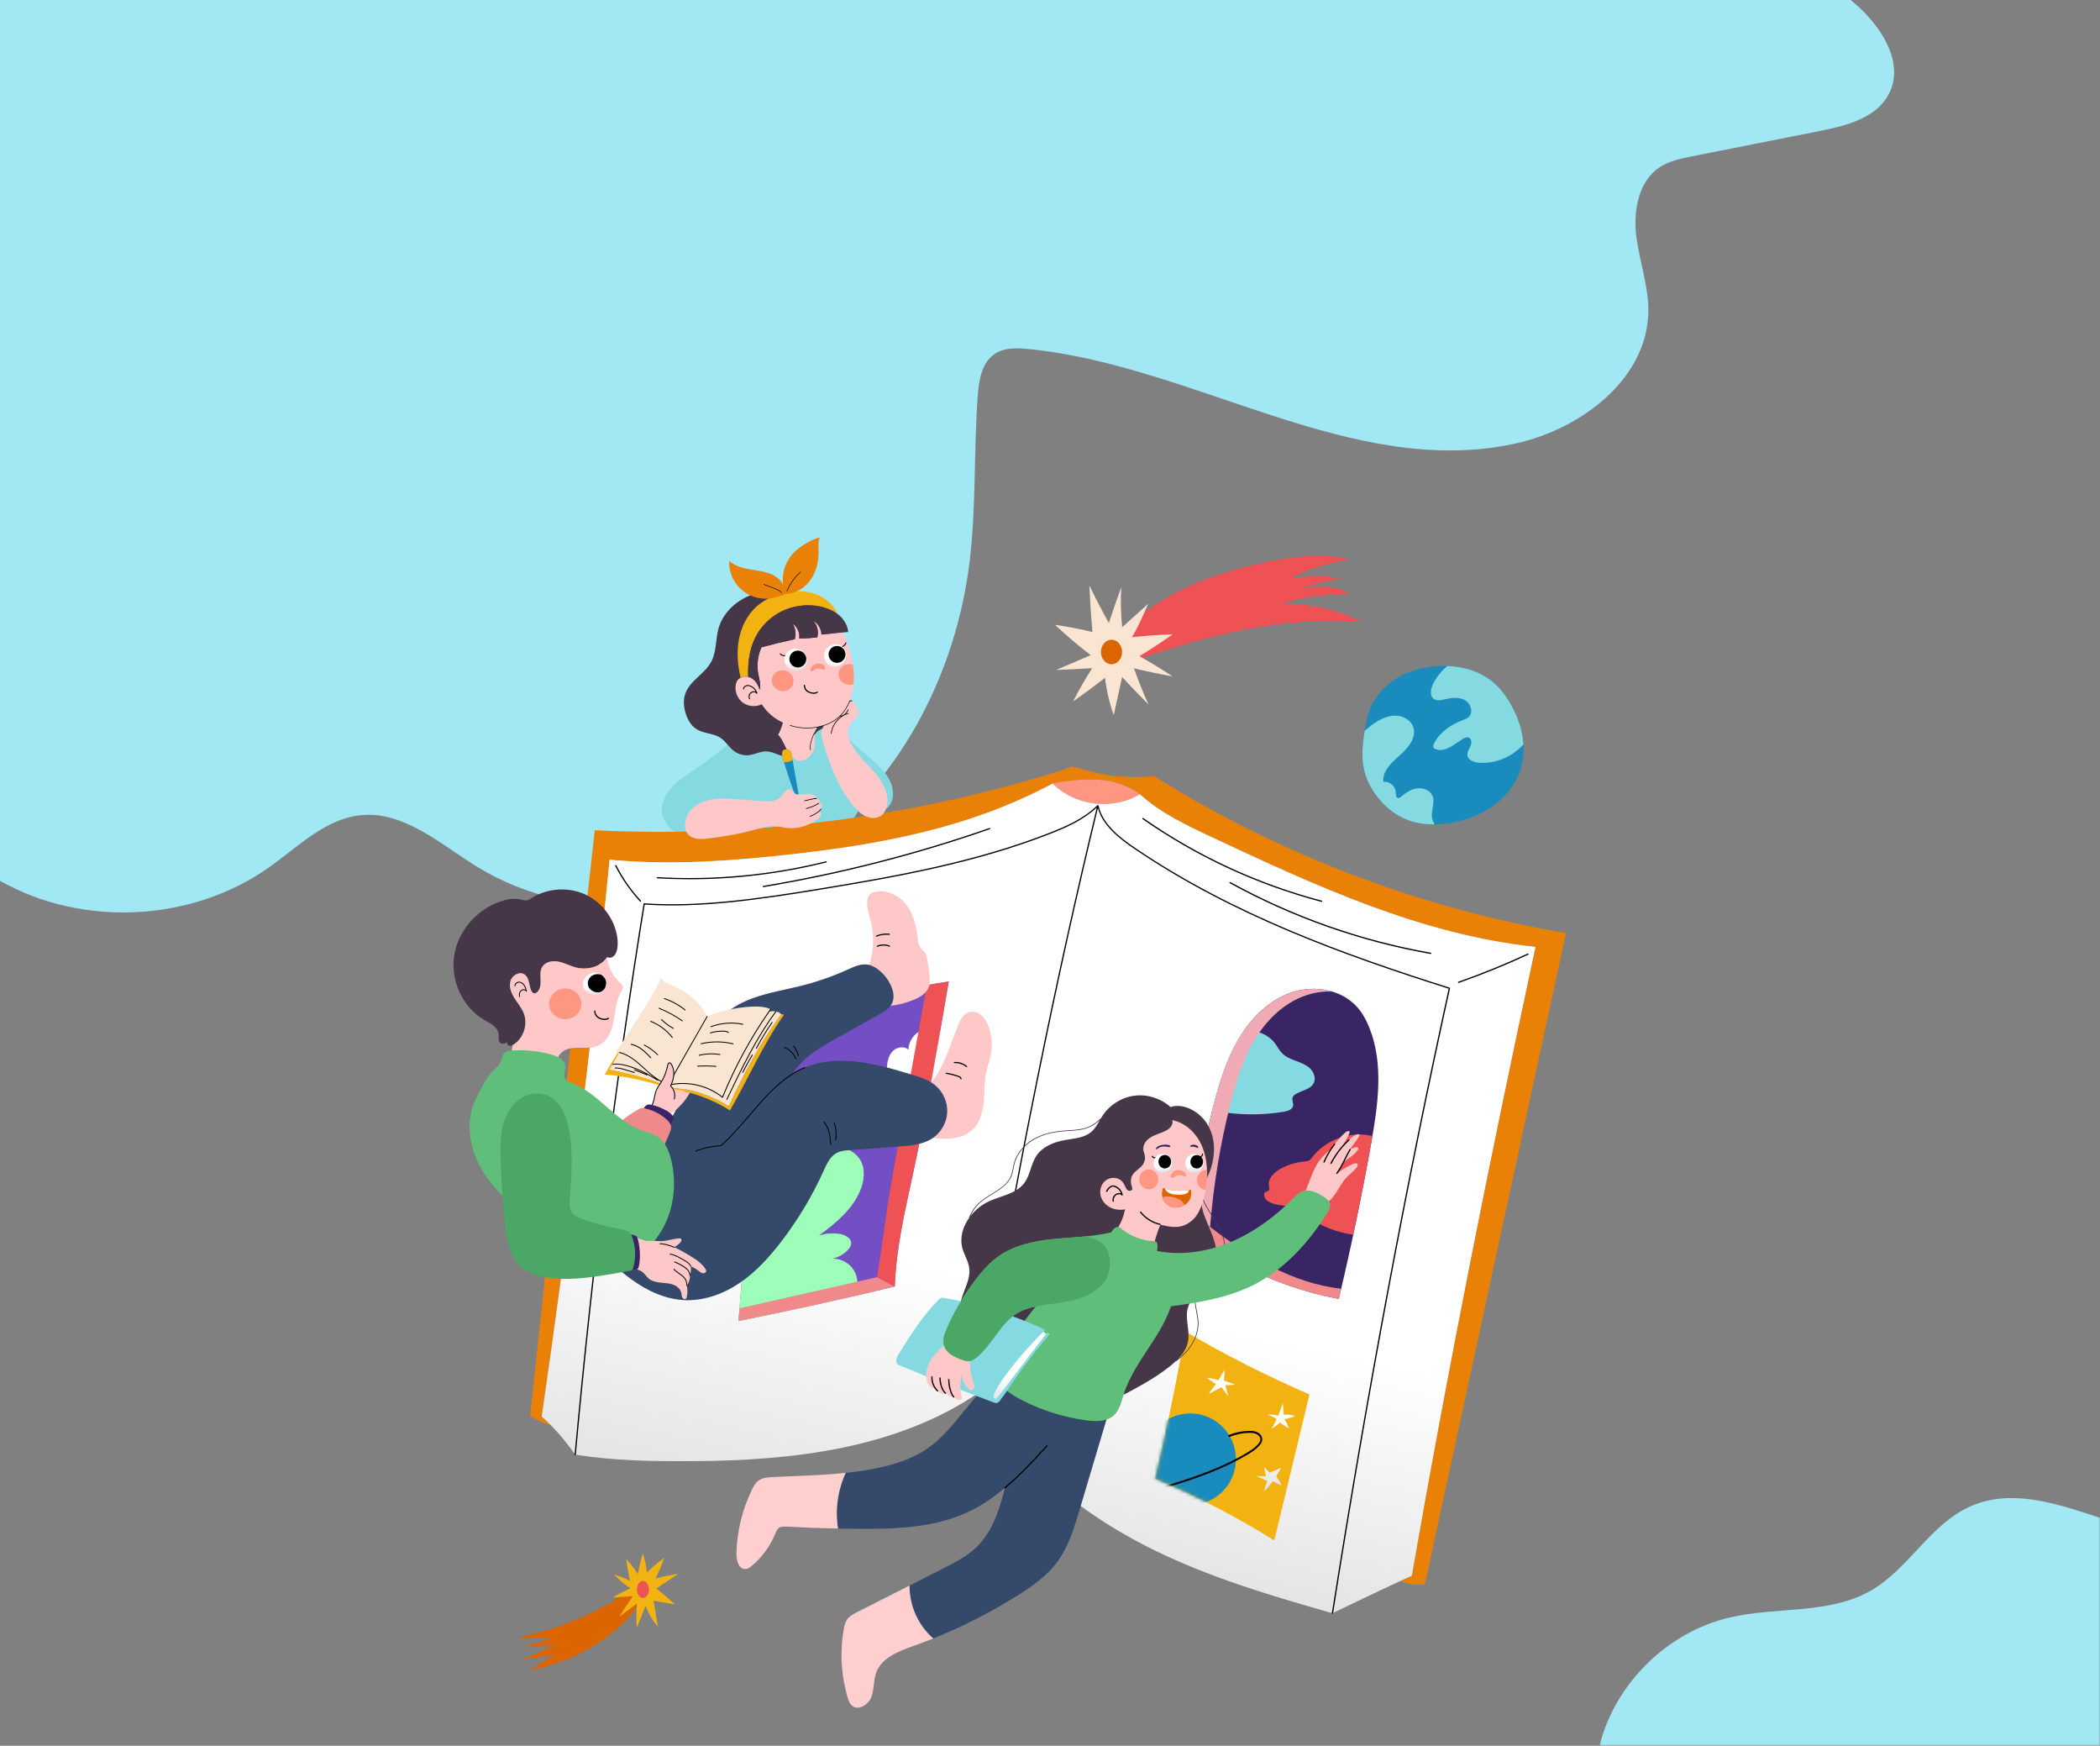 <svg width="663" height="551" viewBox="0 0 663 551" fill="none" xmlns="http://www.w3.org/2000/svg">
<rect x="0" y="0" width="663" height="551" fill="#808080" stroke="none"/>
<mask id="mask0_4035_48538" style="mask-type:alpha" maskUnits="userSpaceOnUse" x="505" y="456" width="158" height="95">
<rect x="505" y="456" width="158" height="95" fill="#D9D9D9"/>
</mask>
<g mask="url(#mask0_4035_48538)">
<path d="M505 550.954C509.92 531.334 526.44 515.094 546.14 510.514C561.02 507.054 577.61 509.624 590.82 501.944C602.56 495.114 609.32 481.334 621.65 475.644C646.91 464.004 676.56 492.794 702.78 483.494C720.21 477.314 727.68 457.504 737.48 441.814C752.23 418.204 776.52 400.744 803.61 394.304C823.04 389.684 843.32 390.584 863.26 391.724C870.67 392.154 878.84 392.374 884.6 387.694C892.27 381.464 891.92 369.984 893.87 360.294C898.78 336.004 921.84 318.704 945.95 312.994C970.06 307.274 995.28 310.874 1019.79 314.494V550.944H505V550.954Z" fill="#A1E7F4"/>
</g>
<path d="M0 278.003C26.047 292.777 60.569 291.034 84.993 273.714C94.196 267.183 102.808 258.349 114.042 257.288C127.611 256 139.012 266.425 150.611 273.563C181.494 292.565 223.399 289.034 253.403 268.668C283.407 248.302 301.722 213.283 306.118 177.309C308.241 159.928 307.392 142.305 308.696 124.848C309.06 119.984 309.954 114.483 313.987 111.74C317.034 109.664 321.037 109.801 324.706 110.165C377.239 115.347 427.028 151.351 478.576 139.956C499.423 135.349 520.315 119.363 520.406 98.042C520.436 90.026 517.525 82.282 516.585 74.327C515.645 66.371 517.313 57.143 524.029 52.749C527.016 50.794 530.609 50.066 534.096 49.37C547.62 46.687 561.128 44.005 574.637 41.323C582.885 39.687 592.178 37.307 596.196 29.928C601.791 19.654 593.406 7.304 584.264 0H0V278.003Z" fill="#A1E7F4"/>
<path d="M222.422 265.257C219.372 265.422 216.274 264.634 213.68 263.01C211.568 261.686 209.739 259.715 209.156 257.303C208.407 254.205 209.834 250.926 211.97 248.561C214.106 246.204 216.897 244.548 219.537 242.775C223.124 240.363 226.514 237.651 229.887 234.955C232.189 233.118 234.562 231.242 237.368 230.359C240.174 229.469 243.548 229.768 245.629 231.849C247.419 233.654 247.923 236.398 249.539 238.368C250.178 239.141 250.998 239.787 251.967 240.008C254.04 240.481 256.121 238.802 256.839 236.8C257.532 234.86 257.28 232.74 256.981 230.69C259.251 229.855 261.829 229.863 264.052 230.785C266.022 231.605 267.646 233.039 269.246 234.45C271.178 236.169 273.109 237.887 275.04 239.598C276.83 241.182 278.643 242.798 279.991 244.769C281.339 246.748 282.206 249.16 281.875 251.533C281.717 252.676 281.275 253.795 280.487 254.638C279.376 255.844 277.681 256.388 276.033 256.436C274.386 256.491 272.762 256.105 271.162 255.726C266.503 262.679 262.735 270.231 259.976 278.137C259.353 279.942 257.706 281.243 255.909 281.889C254.119 282.528 252.164 282.591 250.257 282.551C238.968 282.354 227.247 278.665 219.734 270.238C220.499 268.52 221.398 266.849 222.422 265.257Z" fill="#85DAE1"/>
<path d="M364.312 244.95C359.362 245.463 354.128 245.368 349.004 244.493C347.987 244.32 346.962 244.115 345.961 243.878C343.628 243.327 338.528 241.915 338.528 241.915C338.528 241.915 334.586 243.342 332.482 243.981C285.776 258.304 236.579 264.429 187.785 262.048C180.895 323.329 173.919 385.052 167.36 446.837C167.36 446.837 169.93 448.745 173.911 449.825C172.981 448.863 172.019 447.972 171.034 447.137C179.508 388.733 186.752 330.156 192.483 271.366C193.169 271.429 193.87 271.492 194.556 271.539C212.576 273.037 230.714 271.776 248.703 269.781C277.215 266.628 306.003 261.481 332.34 247.292C332.34 247.292 339.757 245.581 347.349 246.149C347.829 246.188 348.279 246.235 348.736 246.298C355.539 247.181 359.89 250.681 359.89 250.681C366.449 256.625 374.591 260.472 382.616 264.232C415.251 279.524 448.611 295.038 484.809 298.869C484.612 299.752 484.431 300.65 484.233 301.533C470.241 366.511 457.188 431.686 445.75 497.366C444.496 497.933 443.259 498.493 442.013 499.061C446.877 500.755 449.872 500.022 449.872 500.022C464.708 431.521 479.551 363.019 494.402 294.517C448.351 286.65 403.892 269.71 364.312 244.95Z" fill="#E98107"/>
<path d="M348.728 246.29C355.531 247.173 359.882 250.673 359.882 250.673C355.941 253.078 351.259 254.055 346.655 253.692C341.311 253.298 336.108 251.099 332.332 247.284C332.332 247.284 339.75 245.573 347.341 246.141C347.814 246.18 348.271 246.227 348.728 246.29Z" fill="#FF9681"/>
<path d="M382.6 264.224C374.575 260.464 366.432 256.617 359.874 250.673C355.932 253.078 351.25 254.055 346.647 253.692C341.302 253.298 336.091 251.099 332.323 247.284C305.987 261.473 277.199 266.62 248.687 269.773C230.706 271.76 212.56 273.029 194.54 271.531C193.854 271.484 193.153 271.421 192.467 271.358C186.744 330.148 179.499 388.725 171.018 447.129C172.003 447.964 172.957 448.863 173.895 449.817C176.646 452.584 179.216 455.776 181.596 459.103C194.098 461.121 206.112 461.239 218.787 461.176C250.216 461.018 283.151 457.234 309.116 439.498C319.743 459.481 337.723 474.837 357.572 485.731C377.421 496.617 398.894 502.955 420.658 509.182C427.28 506.053 434.54 502.474 441.997 499.045C443.235 498.477 444.48 497.918 445.733 497.35C457.171 431.67 470.225 366.495 484.217 301.517C484.414 300.635 484.596 299.736 484.793 298.853C448.603 295.03 415.235 279.516 382.6 264.224Z" fill="url(#paint0_linear_4035_48538)"/>
<path d="M240.797 279.84C240.813 279.934 240.899 280.005 240.994 280.005C241.002 280.005 241.018 280.005 241.026 280.005C265.281 275.953 289.323 269.805 312.499 261.717C312.601 261.678 312.657 261.567 312.617 261.465C312.586 261.362 312.467 261.307 312.365 261.347C289.213 269.419 265.194 275.567 240.962 279.619C240.852 279.635 240.781 279.737 240.797 279.84ZM388.166 278.484C388.111 278.578 388.15 278.697 388.245 278.752C408.07 289.646 429.401 297.166 451.646 301.1C451.654 301.1 451.67 301.1 451.678 301.1C451.772 301.1 451.851 301.029 451.875 300.934C451.891 300.824 451.82 300.721 451.717 300.705C429.511 296.78 408.228 289.275 388.434 278.397C388.339 278.358 388.221 278.389 388.166 278.484ZM207.524 277.23C210.921 277.428 214.311 277.522 217.7 277.522C232.244 277.522 246.725 275.741 260.874 272.217C260.977 272.193 261.048 272.083 261.016 271.981C260.993 271.878 260.882 271.807 260.78 271.839C243.375 276.182 225.457 277.861 207.539 276.844C207.421 276.836 207.334 276.923 207.334 277.033C207.327 277.128 207.413 277.223 207.524 277.23ZM417.206 284.656C417.222 284.664 417.238 284.664 417.254 284.664C417.34 284.664 417.419 284.609 417.443 284.514C417.474 284.412 417.411 284.301 417.301 284.27C397.058 278.925 378.092 270.152 360.939 258.186C360.852 258.123 360.726 258.146 360.663 258.233C360.6 258.32 360.623 258.446 360.71 258.509C377.903 270.506 396.916 279.296 417.206 284.656ZM482.578 301.052C482.531 300.95 482.413 300.91 482.318 300.958C475.263 304.245 467.893 307.24 460.42 309.865C460.317 309.905 460.262 310.015 460.302 310.118C460.333 310.196 460.404 310.252 460.491 310.252C460.514 310.252 460.538 310.252 460.554 310.244C468.042 307.611 475.421 304.607 482.484 301.32C482.586 301.265 482.626 301.147 482.578 301.052ZM202.069 284.554C202.108 284.593 202.163 284.617 202.211 284.617C202.258 284.617 202.305 284.601 202.345 284.561C202.423 284.491 202.431 284.364 202.352 284.286C199.294 280.975 196.677 277.215 194.572 273.116C194.525 273.021 194.407 272.982 194.304 273.029C194.21 273.076 194.17 273.194 194.217 273.297C196.346 277.42 198.986 281.211 202.069 284.554ZM457.653 311.734C424.387 301.218 389.348 288.605 358.503 267.708C353.174 264.098 348.066 259.967 346.805 254.244C346.805 254.228 346.789 254.221 346.781 254.205C346.773 254.197 346.773 254.189 346.765 254.173C346.742 254.142 346.71 254.11 346.663 254.094H346.655C346.647 254.094 346.647 254.094 346.639 254.094C346.6 254.087 346.561 254.094 346.521 254.118C346.513 254.126 346.505 254.126 346.497 254.134C346.49 254.142 346.474 254.142 346.466 254.15C342.17 258.398 336.471 260.85 331.465 262.813C308.037 271.981 283.419 276.434 258.147 280.549C239.205 283.639 220.767 286.311 203.385 285.105C203.275 285.098 203.196 285.168 203.18 285.271C194.288 340.246 186.957 398.728 181.4 459.087C181.392 459.197 181.471 459.292 181.581 459.3C181.692 459.315 181.786 459.229 181.794 459.118C187.344 398.831 194.667 340.419 203.543 285.507C220.916 286.682 239.315 284.018 258.218 280.935C283.506 276.813 308.155 272.359 331.615 263.175C336.478 261.268 341.981 258.887 346.269 254.875C333.27 308.439 321.399 367.118 308.936 439.467C308.92 439.577 308.991 439.671 309.094 439.695C309.101 439.695 309.117 439.695 309.125 439.695C309.22 439.695 309.306 439.624 309.322 439.53C321.777 367.244 333.641 308.604 346.624 255.08C348.177 260.543 353.119 264.531 358.282 268.023C389.112 288.921 424.112 301.533 457.361 312.049C443.897 373.141 431.482 439.459 420.478 509.151C420.462 509.261 420.533 509.356 420.643 509.379C420.651 509.379 420.667 509.379 420.675 509.379C420.769 509.379 420.856 509.308 420.872 509.214C431.892 439.459 444.315 373.093 457.795 311.962C457.803 311.86 457.748 311.765 457.653 311.734Z" fill="black"/>
<path d="M299.532 309.794C296.04 330.14 292.54 350.493 288.196 370.681C285.721 382.19 282.962 393.707 282.489 406.02C266.313 410.008 250.028 413.516 233.143 416.961C235.531 385.729 238.858 354.569 243.106 323.455C260.512 318.079 278.027 313.081 299.532 309.794Z" fill="#744EC5"/>
<path d="M296.812 325.536C295.062 324.598 292.903 324.417 291.058 325.158C288.599 326.135 286.841 328.682 286.801 331.33C285.438 330.014 283.01 330.487 281.725 331.89C280.448 333.293 280.077 335.295 279.998 337.187C277.649 336.446 275.119 337.479 272.998 338.74C270.744 340.08 268.647 341.696 266.787 343.541C266.156 344.163 265.541 345.228 266.18 345.842C266.432 346.087 266.803 346.158 267.149 346.189C271.792 346.623 275.679 342.808 280.172 341.554C279.659 342.161 279.864 343.146 280.416 343.714C280.968 344.282 281.772 344.526 282.552 344.707C286.194 345.527 290.065 345.172 293.541 343.817C294.653 337.731 295.748 331.638 296.812 325.536Z" fill="url(#paint1_linear_4035_48538)"/>
<path d="M259.55 361.663C256.633 361.892 253.646 362.538 251.281 364.265C252.014 363.366 252.7 362.381 252.984 361.253C253.267 360.126 253.07 358.818 252.235 358.006C251.399 357.194 249.87 357.115 249.129 358.013C249.46 356.413 249.791 354.789 249.673 353.158C249.562 351.526 248.94 349.863 247.671 348.83C245.794 347.309 243.012 347.545 240.765 348.42C240.45 348.546 240.158 348.704 239.851 348.846C237.123 371.517 234.885 394.211 233.143 416.945C245.526 414.423 257.587 411.853 269.522 409.094C269.656 408.881 269.782 408.66 269.9 408.44C271.098 406.075 270.949 403.087 269.53 400.849C268.111 398.61 265.47 397.207 262.821 397.278C264.674 396.868 266.392 395.89 267.693 394.511C268.213 393.959 268.686 393.305 268.741 392.548C268.867 390.83 266.897 389.758 265.202 389.466C262.987 389.087 260.677 389.269 258.541 389.978C263.759 386.171 268.986 381.851 271.524 375.915C272.872 372.762 273.329 368.947 271.54 366.022C269.199 362.215 264.02 361.308 259.55 361.663Z" fill="#9CFEB8"/>
<path d="M276.947 403.103L282.489 406.028C266.313 410.008 250.027 413.524 233.15 416.961C233.245 415.621 233.355 414.273 233.474 412.933L276.947 403.103Z" fill="#F0898A"/>
<path d="M292.626 310.945C294.889 310.543 297.183 310.157 299.532 309.802C296.032 330.14 292.54 350.493 288.196 370.689C285.713 382.182 282.962 393.707 282.481 406.028L276.939 403.103C276.939 403.103 279.186 388.031 280.179 380.858C281.046 374.559 290.372 323.384 292.626 310.945Z" fill="#EF5255"/>
<path d="M377.596 388.481C377.611 374.969 379.834 361.529 383.224 348.46C385.234 340.719 387.694 332.97 392.061 326.269C395.971 320.263 401.583 315.1 408.449 313.018C415.307 310.93 423.458 312.396 428.306 317.677C430.103 319.64 431.396 322.021 432.373 324.496C436.898 335.894 435.061 348.712 432.909 360.788C429.969 377.279 426.556 393.683 422.677 409.977C412.044 407.967 401.717 404.396 392.116 399.406C386.874 396.687 381.734 393.431 377.596 388.481Z" fill="#392563"/>
<path d="M432.909 360.788C433.043 360.047 433.169 359.306 433.303 358.557C426.469 356.918 418.728 359.551 414.416 365.132C414.069 365.573 413.73 366.054 413.225 366.306C412.8 366.527 412.303 366.551 411.822 366.598C409.197 366.834 406.62 367.615 404.302 368.884C402.253 370.011 400.211 371.998 400.613 374.299C400.708 374.828 400.889 375.474 400.479 375.821C400.25 376.01 399.927 376.018 399.659 376.144C398.626 376.625 399.147 378.257 400.045 378.95C402.253 380.637 405.374 380.219 408.007 381.102C409.954 381.764 411.57 383.12 413.257 384.295C417.395 387.172 422.235 389.024 427.225 389.702C429.283 380.101 431.182 370.46 432.909 360.788Z" fill="#EF5255"/>
<path d="M405.359 350.895C406.589 350.69 408.079 350.194 408.268 348.964C408.402 348.113 407.81 347.222 408.078 346.402C408.228 345.929 408.638 345.59 409.056 345.33C410.987 344.124 413.754 343.888 414.763 341.846C415.512 340.324 414.826 338.409 413.604 337.234C412.383 336.06 410.743 335.445 409.151 334.854C407.558 334.263 405.927 333.624 404.744 332.41C403.798 331.433 403.215 330.164 402.379 329.099C400.204 326.332 396.672 325.308 393.101 324.772C392.746 325.268 392.4 325.765 392.061 326.277C387.694 332.978 385.226 340.727 383.224 348.467C383.058 349.114 382.909 349.76 382.743 350.407C383.145 350.509 383.547 350.604 383.941 350.682C391.004 351.991 398.288 352.07 405.359 350.895Z" fill="#85DAE1"/>
<path d="M382.042 387.227C394.142 396.576 408.023 405.05 423.434 406.761C423.19 407.841 422.945 408.913 422.685 409.993C412.051 407.975 401.717 404.404 392.116 399.414C386.882 396.687 381.734 393.447 377.596 388.496C377.596 388.425 377.596 388.339 377.596 388.26C379.054 387.771 380.544 387.361 382.057 387.022C382.057 387.085 382.042 387.148 382.042 387.227Z" fill="#F0898A"/>
<path d="M392.067 326.277C395.985 320.271 401.59 315.115 408.456 313.026C412.334 311.844 416.622 311.797 420.509 312.955C416.331 312.782 412.082 313.862 408.401 315.88C402.63 319.025 398.185 324.244 395.047 330.03C391.926 335.816 390.026 342.177 388.426 348.554C385.233 361.167 383.121 374.055 382.064 387.022C380.551 387.369 379.069 387.771 377.603 388.26C377.65 374.82 379.873 361.474 383.231 348.46C385.233 340.719 387.708 332.97 392.067 326.277Z" fill="#F0AAB5"/>
<path d="M374.268 420.248C371.501 435.833 368.301 451.338 364.675 466.741C377.721 472.188 390.325 478.707 402.307 486.212C406.004 470.856 409.701 455.5 413.406 440.144C400.045 434.264 386.944 427.784 374.268 420.248Z" fill="#F2B212"/>
<path d="M386.456 435.777C386.511 434.666 386.566 433.554 386.621 432.443C385.904 433.468 385.258 434.54 384.698 435.659C383.594 435.226 382.309 435.021 381.017 434.902C381.97 435.557 382.932 436.219 383.886 436.873C383.05 437.835 382.294 438.867 381.624 439.947C382.853 439.301 384.075 438.647 385.305 438C385.407 437.945 385.526 437.89 385.636 437.914C385.762 437.937 385.849 438.055 385.92 438.158C386.519 439.017 387.126 439.876 387.725 440.744C387.52 439.545 387.205 438.371 386.787 437.228C387.812 437.228 388.844 437.149 389.861 436.999C388.75 436.542 387.615 436.132 386.456 435.777ZM404.421 463.328C403.207 463.824 402.001 464.321 400.787 464.818C400.55 464.487 399.849 463.761 399.194 462.989C399.242 464.006 399.431 465.023 399.754 465.992C398.729 465.874 397.689 465.834 396.656 465.89C397.799 466.418 398.95 466.954 400.093 467.482C399.683 468.554 399.336 469.65 399.06 470.769C400.101 469.768 401.047 468.664 401.875 467.482C402.789 467.994 403.711 468.483 404.649 468.948C404.208 467.9 403.624 466.907 402.915 466.008C403.42 465.117 403.916 464.219 404.421 463.328ZM408.898 446.971C407.763 446.53 406.517 446.388 405.311 446.553C405.209 445.347 405.099 444.149 404.996 442.943C404.507 444.244 404.019 445.552 403.53 446.853C402.757 446.616 401.457 446.411 400.164 446.466C401.181 446.837 402.158 447.318 403.065 447.909C402.537 448.886 402.04 449.88 401.567 450.889C402.474 450.368 403.317 449.714 404.05 448.965C405.012 449.612 405.974 450.266 406.935 450.912C406.604 449.88 406.123 448.894 405.524 447.988C406.659 447.688 407.787 447.349 408.898 446.971Z" fill="url(#paint2_linear_4035_48538)"/>
<mask id="mask1_4035_48538" style="mask-type:luminance" maskUnits="userSpaceOnUse" x="364" y="420" width="50" height="67">
<path d="M374.268 420.248C371.501 435.833 368.301 451.338 364.675 466.741C377.721 472.188 390.325 478.707 402.307 486.212C406.004 470.856 409.701 455.5 413.406 440.144C400.045 434.264 386.944 427.784 374.268 420.248Z" fill="white"/>
</mask>
<g mask="url(#mask1_4035_48538)">
<path d="M385.966 470.768C391.606 465.129 391.606 455.985 385.966 450.346C380.327 444.706 371.183 444.706 365.543 450.346C359.904 455.985 359.904 465.129 365.543 470.768C371.183 476.408 380.327 476.408 385.966 470.768Z" fill="#198CBD"/>
<path d="M360.671 470.824C360.285 470.824 359.906 470.809 359.52 470.785C358.487 470.714 357.281 470.249 357.274 469.177C357.266 468.601 357.652 468.144 358.03 467.774C359.173 466.639 360.482 465.685 361.909 464.928C362.058 464.849 362.248 464.904 362.326 465.054C362.405 465.204 362.35 465.393 362.2 465.472C360.829 466.197 359.567 467.119 358.464 468.207C358.164 468.507 357.888 468.83 357.888 469.169C357.896 469.871 358.992 470.131 359.567 470.17C363.099 470.414 366.646 469.421 370.264 468.294C378.013 465.874 386.219 463.012 393.708 458.511C394.859 457.818 396.167 456.982 397.161 455.863C397.641 455.319 397.878 454.854 397.902 454.412C397.957 453.632 397.334 452.954 396.735 452.647C395.994 452.268 395.111 452.237 394.346 452.252C392.234 452.292 390.161 452.718 388.198 453.506C388.04 453.569 387.859 453.49 387.796 453.332C387.733 453.175 387.812 452.993 387.961 452.93C389.995 452.111 392.131 451.669 394.323 451.63C395.166 451.606 396.144 451.653 397.003 452.087C397.807 452.489 398.579 453.372 398.509 454.436C398.461 455.208 397.972 455.839 397.61 456.249C396.561 457.439 395.206 458.299 394.015 459.016C386.471 463.548 378.226 466.426 370.438 468.861C367.159 469.91 363.927 470.824 360.671 470.824Z" fill="black"/>
</g>
<path d="M255.774 189.046C250.492 186.775 244.501 185.774 238.936 187.232C233.371 188.683 228.365 192.869 226.836 198.41C225.89 201.839 226.245 205.655 224.589 208.8C222.532 212.702 217.755 214.822 216.336 219C215.674 220.947 215.855 223.091 216.447 225.062C217.053 227.096 218.165 229.074 219.97 230.186C222.232 231.581 225.204 231.408 227.427 232.858C229.138 233.978 230.163 235.901 231.81 237.107C233.15 238.092 234.877 238.542 236.532 238.337C238.337 238.108 240.024 237.139 241.853 237.154C243.776 237.178 245.51 238.297 247.394 238.691C250.327 239.314 253.582 237.966 255.222 235.452C256.247 233.883 256.72 231.896 258.202 230.746C259.282 229.91 260.716 229.681 261.859 228.933C263.57 227.805 264.342 225.732 264.973 223.785C265.88 220.979 266.715 218.015 266.132 215.122C265.485 211.921 263.152 209.17 262.916 205.907C262.726 203.25 263.972 200.641 263.735 197.985C263.365 194.02 259.944 190.835 255.774 189.046Z" fill="#463748"/>
<path d="M280.093 253.897C280.629 250.09 278.453 246.424 275.931 243.531C273.4 240.638 270.397 238.077 268.639 234.655C267.819 233.055 267.315 231.132 268.024 229.476C268.607 228.136 269.885 227.23 270.689 226.008C270.988 225.551 271.225 225.015 271.138 224.479C271.083 224.163 270.909 223.88 270.744 223.604C270.436 223.091 270.121 222.571 269.806 222.051C269.593 221.704 269.348 221.318 268.946 221.207C268.56 221.097 268.198 221.263 267.882 221.531C267.693 221.381 267.504 221.231 267.283 221.136C267.007 221.018 266.676 220.995 266.416 221.136C266.258 221.223 266.148 221.357 266.038 221.491C265.951 221.602 265.864 221.72 265.793 221.846C265.604 221.68 265.399 221.531 265.171 221.42C264.816 221.263 264.39 221.223 264.051 221.42C263.862 221.531 263.712 221.712 263.586 221.893C262.806 222.965 262.293 224.242 261.363 225.18C261.111 225.433 260.796 225.772 260.945 226.11C260.985 226.205 261.056 226.284 261.142 226.347C261.395 226.536 261.71 226.615 262.033 226.591C260.796 227.884 259.574 229.335 259.385 231.108C259.282 232.149 259.55 233.197 259.834 234.198C261.805 241.238 264.532 248.198 269.065 253.945C270.696 256.002 272.809 258.02 275.426 258.178C276.317 258.225 277.223 258.052 277.988 257.579C279.218 256.806 279.88 255.34 280.093 253.897Z" fill="#FEC8C8"/>
<path d="M268.978 221.097C268.6 220.987 268.213 221.105 267.819 221.444C267.583 221.633 267.394 221.87 267.252 222.059C266.865 222.555 266.471 223.052 266.085 223.549C265.683 224.069 265.281 224.581 264.871 225.101C264.761 225.235 264.556 225.551 264.619 225.827C264.272 225.913 263.909 225.874 263.586 225.701C263.468 225.638 263.334 225.527 263.318 225.369C263.31 225.267 263.35 225.157 263.452 225.023C263.633 224.778 263.87 224.565 264.099 224.368C264.24 224.242 264.382 224.116 264.516 223.974C264.903 223.572 265.186 223.083 265.462 222.618C265.604 222.382 265.746 222.145 265.896 221.917C265.927 221.862 265.919 221.799 265.864 221.759C265.817 221.728 265.746 221.736 265.707 221.791C265.549 222.019 265.407 222.272 265.265 222.5C264.997 222.957 264.713 223.43 264.351 223.817C264.225 223.951 264.083 224.077 263.949 224.195C263.712 224.408 263.468 224.621 263.279 224.889C263.145 225.07 263.082 225.235 263.097 225.393C263.113 225.543 263.2 225.685 263.358 225.803C263.09 226.071 262.814 226.268 262.546 226.378C262.38 226.442 262.207 226.481 262.033 226.489C261.97 226.489 261.923 226.544 261.923 226.607C261.923 226.67 261.978 226.717 262.033 226.717H262.041C262.238 226.71 262.435 226.662 262.624 226.591C262.94 226.465 263.255 226.237 263.555 225.929C263.775 226.04 264.028 226.103 264.272 226.103C264.422 226.103 264.571 226.079 264.721 226.04C264.832 226.15 264.981 226.189 265.123 226.189C265.202 226.189 265.281 226.181 265.352 226.166C265.439 226.15 265.517 226.126 265.604 226.103C263.823 227.332 262.553 229.335 262.333 231.479C262.325 231.542 262.372 231.597 262.435 231.605H262.443C262.498 231.605 262.546 231.565 262.553 231.502C262.845 228.633 265.092 226.016 267.882 225.283C267.945 225.267 267.977 225.204 267.961 225.149C267.945 225.086 267.882 225.054 267.827 225.07C267.535 225.149 267.26 225.243 266.984 225.362C267.394 224.991 267.725 224.534 267.914 224.014C267.937 223.958 267.906 223.888 267.851 223.872C267.788 223.848 267.725 223.88 267.709 223.935C267.33 224.967 266.392 225.756 265.312 225.961C265.194 225.984 264.981 226.008 264.879 225.906C264.871 225.898 264.863 225.89 264.855 225.866C264.753 225.716 264.895 225.448 265.037 225.259C265.439 224.739 265.848 224.226 266.251 223.706C266.637 223.21 267.023 222.713 267.417 222.216C267.551 222.043 267.74 221.814 267.953 221.641C268.292 221.349 268.607 221.247 268.907 221.334C268.97 221.349 269.025 221.318 269.049 221.255C269.073 221.176 269.033 221.113 268.978 221.097Z" fill="black"/>
<path d="M269.261 209.667C268.718 206.199 267.582 202.864 266.266 199.616C263.964 199.837 261.662 200.058 259.353 200.279C259.305 198.481 258.257 196.755 256.688 195.88C258.021 197.244 258.549 199.34 258.028 201.177C256.137 201.398 254.237 201.524 252.321 201.556C252.597 199.766 251.746 197.858 250.24 196.865C251.139 198.3 251.399 200.121 250.942 201.745C247.402 202.501 243.887 203.361 240.395 204.315C239.236 206.916 238.873 209.88 239.386 212.678C239.701 214.381 240.316 216.123 239.819 217.778C239.425 216.249 238.566 214.751 237.186 213.995C236.879 213.821 236.548 213.703 236.201 213.624C235.397 213.451 234.53 213.537 233.82 213.9C233.466 214.081 233.142 214.341 232.89 214.673C232.504 215.193 232.307 215.839 232.236 216.478C231.992 218.527 232.953 220.663 234.64 221.846C236.327 223.028 238.668 223.194 240.505 222.272C242.089 224.841 244.462 226.812 247.182 228.081C246.835 229.405 246.33 230.69 245.684 231.904C247.426 233.71 247.938 236.405 249.531 238.352C250.169 239.125 250.989 239.771 251.959 239.992C254.032 240.465 256.113 238.786 256.83 236.784C257.453 235.05 257.319 233.173 257.067 231.337C257.358 230.69 257.705 230.068 258.084 229.461C260.693 228.972 263.215 227.868 265.131 226.032C266.684 224.55 267.779 222.626 268.497 220.593C269.727 217.124 269.837 213.317 269.261 209.667Z" fill="#FEC8C8"/>
<path d="M257.381 187.461C260.448 188.557 263.167 190.843 264.46 193.799C262.86 192.569 260.905 191.828 258.919 191.426C254.906 190.606 250.626 191.127 246.937 192.892C243.248 194.674 240.165 197.701 238.376 201.39C236.547 205.15 236.082 209.43 236.208 213.624C235.404 213.451 234.537 213.537 233.828 213.9C232.913 210.061 232.551 206.057 233.221 202.17C233.906 198.134 235.767 194.232 238.802 191.489C240.946 189.55 243.618 188.241 246.401 187.437C249.972 186.413 253.866 186.223 257.381 187.461Z" fill="#F2B212"/>
<path d="M266.266 199.608C263.964 199.829 261.662 200.05 259.353 200.271C259.305 198.473 258.257 196.747 256.688 195.872C258.021 197.236 258.549 199.333 258.028 201.169C256.137 201.39 254.237 201.516 252.321 201.548C252.597 199.758 251.746 197.851 250.24 196.857C251.139 198.292 251.399 200.113 250.942 201.737C247.402 202.494 243.887 203.353 240.395 204.307C239.236 206.908 238.873 209.872 239.386 212.67C239.701 214.373 240.316 216.115 239.819 217.77C239.425 216.241 238.566 214.743 237.186 213.987C236.879 213.813 236.548 213.695 236.201 213.616C236.075 209.415 236.54 205.134 238.369 201.382C240.158 197.701 243.24 194.666 246.929 192.884C250.619 191.111 254.899 190.598 258.911 191.418C260.898 191.82 262.853 192.561 264.453 193.791C264.548 193.854 264.634 193.925 264.721 194.004C266.376 195.36 267.598 197.322 267.787 199.459C267.283 199.514 266.778 199.561 266.266 199.608Z" fill="#463748"/>
<path d="M236.674 220.742C236.619 220.742 236.571 220.719 236.548 220.663C236.153 219.97 236.351 219.016 236.981 218.527C237.265 218.306 237.62 218.18 237.982 218.18C237.99 218.18 237.99 218.18 237.998 218.18C238.219 218.18 238.439 218.228 238.621 218.322C238.282 217.644 237.722 217.077 237.036 216.754C236.697 216.596 236.193 216.43 235.696 216.564C235.247 216.683 234.908 217.077 234.908 217.479C234.908 217.558 234.845 217.621 234.758 217.629C234.679 217.629 234.608 217.558 234.608 217.479C234.608 216.943 235.034 216.438 235.617 216.281C236.201 216.123 236.776 216.304 237.162 216.493C238.1 216.943 238.834 217.802 239.117 218.795C239.141 218.866 239.102 218.945 239.031 218.977C238.968 219.008 238.881 218.984 238.841 218.921C238.684 218.661 238.345 218.496 237.982 218.496C237.974 218.496 237.974 218.496 237.974 218.496C237.675 218.496 237.383 218.598 237.155 218.779C236.65 219.174 236.485 219.97 236.8 220.529C236.839 220.6 236.816 220.695 236.745 220.734C236.721 220.742 236.697 220.742 236.674 220.742Z" fill="black"/>
<path d="M256.901 211.59C257.272 211.22 257.824 211.062 258.352 211.062C258.88 211.062 259.392 211.196 259.905 211.33C260.054 211.37 260.22 211.401 260.346 211.314C260.449 211.244 260.488 211.102 260.496 210.975C260.52 210.55 260.283 210.132 259.944 209.872C259.605 209.612 259.172 209.494 258.746 209.454C258.123 209.399 257.477 209.509 256.941 209.832C256.405 210.156 256.003 210.707 255.916 211.33C255.9 211.464 255.9 211.606 255.963 211.716C256.089 211.984 256.531 211.961 256.901 211.59Z" fill="#FF9681"/>
<path d="M256.878 218.984C256.453 218.984 256.051 218.89 255.783 218.803C255.349 218.669 255.002 218.496 254.718 218.275C254.135 217.818 253.765 217.069 253.765 216.32C253.765 216.218 253.843 216.115 253.954 216.131C254.056 216.131 254.143 216.218 254.143 216.32C254.143 216.951 254.458 217.589 254.955 217.975C255.199 218.165 255.515 218.322 255.901 218.448C256.366 218.598 257.257 218.779 257.927 218.322C258.013 218.267 258.132 218.283 258.187 218.37C258.242 218.456 258.226 218.575 258.14 218.63C257.738 218.898 257.296 218.984 256.878 218.984Z" fill="black"/>
<path d="M248.033 211.701C246.204 211.173 244.312 212.15 243.808 213.884C243.303 215.626 244.368 217.463 246.196 217.999C248.025 218.527 249.917 217.55 250.422 215.816C250.934 214.066 249.862 212.229 248.033 211.701ZM269.277 209.785C269.214 209.762 269.159 209.738 269.096 209.722C267.267 209.194 265.375 210.171 264.871 211.906C264.366 213.648 265.43 215.484 267.259 216.02C268.024 216.241 268.804 216.194 269.49 215.942C269.679 213.9 269.585 211.819 269.277 209.785Z" fill="#FF9681"/>
<path d="M268.316 221.129C268.268 221.105 268.221 221.136 268.197 221.176C267.433 223.123 266.384 224.739 265.076 225.984C263.31 227.679 260.89 228.862 258.076 229.39C257.713 229.461 257.422 229.508 257.154 229.539C254.623 229.886 251.967 229.658 249.468 228.877C249.42 228.862 249.373 228.893 249.357 228.94C249.342 228.988 249.365 229.035 249.413 229.051C249.523 229.082 249.641 229.122 249.752 229.153C252.179 229.863 254.733 230.052 257.177 229.721C257.453 229.681 257.745 229.634 258.115 229.563C260.961 229.027 263.412 227.837 265.21 226.11C266.534 224.849 267.598 223.21 268.371 221.239C268.386 221.199 268.363 221.144 268.316 221.129ZM256.184 233.97C256.452 233.055 256.775 232.188 257.161 231.392C257.185 231.345 257.161 231.297 257.122 231.274C257.075 231.25 257.019 231.274 257.004 231.313C256.617 232.117 256.286 232.992 256.018 233.922C255.782 234.766 255.561 235.751 255.774 236.713C255.782 236.744 255.806 236.768 255.837 236.776C255.853 236.784 255.869 236.784 255.884 236.776C255.932 236.768 255.963 236.721 255.955 236.666C255.735 235.751 255.947 234.789 256.184 233.97Z" fill="black"/>
<path d="M252.156 204.937C250.264 204.385 248.301 205.418 247.765 207.247C247.237 209.076 248.333 210.999 250.225 211.551C252.117 212.103 254.08 211.07 254.616 209.241C255.152 207.412 254.048 205.489 252.156 204.937ZM266.203 204.322C264.855 202.982 262.64 203.022 261.245 204.409C259.85 205.804 259.818 208.019 261.158 209.367C262.506 210.707 264.721 210.668 266.117 209.281C267.512 207.885 267.551 205.67 266.203 204.322Z" fill="url(#paint3_linear_4035_48538)"/>
<path d="M252.629 205.45C251.218 205.04 249.736 205.852 249.326 207.263C248.916 208.674 249.728 210.156 251.139 210.566C252.55 210.975 254.032 210.164 254.442 208.753C254.86 207.334 254.048 205.86 252.629 205.45ZM266.148 204.661C265.107 203.621 263.42 203.621 262.38 204.661C261.339 205.702 261.339 207.389 262.38 208.429C263.42 209.47 265.107 209.47 266.148 208.429C267.188 207.389 267.188 205.702 266.148 204.661Z" fill="black"/>
<path d="M246.456 206.293C246.409 206.23 246.315 206.214 246.244 206.262C246.181 206.309 246.165 206.403 246.212 206.474C246.393 206.719 246.685 206.9 247.024 207.003C247.048 207.01 247.071 207.018 247.103 207.026C247.339 207.081 247.576 207.097 247.812 207.097C247.844 206.995 247.883 206.892 247.931 206.798C247.678 206.798 247.418 206.79 247.174 206.735C246.882 206.656 246.614 206.498 246.456 206.293ZM267.188 202.903C267.204 202.825 267.141 202.746 267.062 202.73C266.983 202.714 266.904 202.777 266.889 202.856C266.849 203.108 266.692 203.376 266.463 203.589C266.282 203.763 266.053 203.889 265.832 204.015C265.919 204.078 265.998 204.149 266.077 204.22C266.282 204.102 266.487 203.976 266.66 203.81C266.676 203.794 266.699 203.771 266.715 203.755C266.975 203.503 267.141 203.203 267.188 202.903Z" fill="black"/>
<path d="M258.431 173.698C258.399 172.31 258.242 170.844 258.864 169.607C257.343 169.977 255.932 170.686 254.576 171.475C253.149 172.31 251.762 173.256 250.611 174.439C248.972 176.133 247.829 178.301 247.363 180.619C247.103 181.912 247.072 183.252 247.237 184.56C246.875 183.843 246.37 183.181 245.763 182.653C244.36 181.423 242.539 180.769 240.718 180.374C238.897 179.98 237.029 179.807 235.208 179.397C233.387 178.987 231.574 178.293 230.21 177.024C230.076 179.98 231.148 182.976 233.127 185.175C235.106 187.374 237.967 188.762 240.923 188.943C243.044 189.077 245.148 188.612 247.765 187.611C247.797 187.422 247.813 187.232 247.813 187.051C247.876 187.225 247.931 187.398 247.994 187.564C249.492 187.414 250.958 187.004 252.274 186.287C254.434 185.112 256.098 183.133 257.107 180.887C258.116 178.648 258.486 176.157 258.431 173.698Z" fill="#E98107"/>
<path d="M244.88 185.79C243.658 185.278 242.397 184.805 241.144 184.371C241.104 184.355 241.049 184.379 241.033 184.426C241.017 184.473 241.041 184.521 241.088 184.537C242.342 184.97 243.595 185.443 244.817 185.955C245.526 186.247 246.196 186.562 246.662 187.091C246.669 187.106 246.685 187.114 246.701 187.114C246.732 187.122 246.764 187.114 246.788 187.098C246.827 187.067 246.827 187.012 246.796 186.972C246.307 186.405 245.613 186.089 244.88 185.79ZM252.818 180.477C252.786 180.437 252.731 180.437 252.692 180.469C250.816 182.132 249.318 184.237 248.364 186.562C248.348 186.61 248.364 186.657 248.411 186.681H248.419C248.467 186.696 248.506 186.673 248.53 186.625C249.476 184.332 250.958 182.243 252.81 180.595C252.842 180.571 252.85 180.516 252.818 180.477Z" fill="black"/>
<path d="M251.084 251.154C249.704 247.323 248.333 243.484 247.197 239.574C246.977 238.818 246.764 237.99 247.024 237.249C247.103 237.028 247.229 236.807 247.418 236.673C247.71 236.476 248.104 236.5 248.459 236.555C248.947 236.634 249.483 236.792 249.712 237.225C249.799 237.383 249.83 237.564 249.862 237.746C250.634 242.168 251.407 246.59 252.172 251.012C252.203 251.186 252.203 251.406 252.045 251.477C251.967 251.509 251.88 251.493 251.801 251.477C251.565 251.422 251.194 251.454 251.084 251.154Z" fill="#198CBD"/>
<path d="M249.87 237.746C249.838 237.572 249.807 237.391 249.72 237.225C249.491 236.792 248.947 236.634 248.467 236.555C248.112 236.5 247.726 236.476 247.426 236.673C247.229 236.807 247.103 237.02 247.032 237.249C246.772 237.998 246.985 238.818 247.205 239.574C247.3 239.89 247.402 240.205 247.497 240.528C248.451 240.638 249.444 240.418 250.248 239.89C250.122 239.172 249.996 238.455 249.87 237.746Z" fill="#F2B212"/>
<path d="M259.275 257.121C259.212 257.492 258.92 257.791 258.636 258.052C255.885 260.535 252.023 261.757 248.341 261.315C246.954 261.15 245.598 260.763 244.203 260.732C242.406 260.684 240.648 261.236 238.913 261.717C233.9 263.12 228.768 264.027 223.605 264.65C222.352 264.799 221.075 264.925 219.837 264.689C218.599 264.46 217.378 263.798 216.755 262.71C216.4 262.096 216.258 261.394 216.235 260.692C216.148 258.335 217.441 256.057 219.285 254.599C221.13 253.133 223.471 252.408 225.812 252.155C228.153 251.895 230.526 252.084 232.875 252.266C235.35 252.455 237.818 252.652 240.293 252.841C242.516 253.015 245.07 253.07 246.583 251.43C247.048 250.926 247.372 250.295 247.853 249.806C248.333 249.31 249.066 248.963 249.705 249.231C250.485 249.554 250.832 250.673 251.573 250.705C252.511 250.799 253.449 250.673 254.387 250.626C255.325 250.579 256.303 250.618 257.138 251.028C257.343 251.131 257.548 251.257 257.675 251.446C257.793 251.619 257.832 251.856 257.745 252.037C257.753 252.037 257.761 252.037 257.777 252.037C258.163 252.092 258.565 252.289 258.739 252.652C258.802 252.786 258.825 252.944 258.786 253.085C258.739 253.267 258.605 253.401 258.447 253.511C258.573 253.519 258.699 253.535 258.818 253.566C258.928 253.59 259.038 253.621 259.133 253.692C259.251 253.779 259.338 253.905 259.393 254.047C259.551 254.465 259.456 254.946 259.227 255.324C259.022 255.655 258.739 255.923 258.431 256.16L258.699 256.294C259.078 256.278 259.354 256.743 259.275 257.121Z" fill="#FEC8C8"/>
<path d="M256.634 252.281C256.997 252.203 257.375 252.116 257.722 252.147C257.745 252.155 257.761 252.155 257.753 252.147C257.816 252.163 257.872 252.132 257.895 252.069C257.911 252.005 257.879 251.95 257.816 251.927C257.793 251.919 257.777 251.919 257.769 251.919C257.367 251.879 256.973 251.966 256.594 252.053C256.161 252.147 255.727 252.25 255.294 252.344C254.86 252.439 254.427 252.542 253.993 252.636C253.93 252.652 253.899 252.707 253.906 252.77C253.922 252.825 253.962 252.857 254.017 252.857C254.025 252.857 254.033 252.857 254.04 252.857C254.474 252.762 254.908 252.66 255.341 252.565C255.775 252.478 256.2 252.384 256.634 252.281ZM259.29 255.23C259.235 255.198 259.172 255.214 259.133 255.269C258.967 255.537 258.723 255.797 258.352 256.081C258.321 256.112 258.289 256.136 258.25 256.16L258.226 256.176C257.438 256.767 256.587 257.232 255.696 257.563C255.641 257.587 255.609 257.65 255.633 257.705C255.649 257.752 255.696 257.776 255.735 257.776C255.751 257.776 255.759 257.776 255.775 257.768C256.689 257.429 257.556 256.956 258.36 256.349L258.384 256.333C258.423 256.302 258.463 256.278 258.486 256.246C258.731 256.057 259.078 255.758 259.314 255.379C259.361 255.332 259.346 255.269 259.29 255.23ZM258.526 253.614C258.573 253.574 258.581 253.503 258.549 253.456C258.51 253.409 258.439 253.393 258.392 253.432L258.321 253.487C257.201 254.292 255.846 254.709 254.529 255.111C254.466 255.127 254.435 255.19 254.458 255.253C254.474 255.301 254.513 255.332 254.569 255.332C254.576 255.332 254.592 255.332 254.6 255.324C255.932 254.914 257.304 254.496 258.455 253.669L258.526 253.614Z" fill="black"/>
<path d="M431.522 227.096C432.499 222.074 435.747 217.629 439.964 214.728C444.181 211.827 449.313 210.408 454.429 210.187C460.317 209.935 466.442 211.322 471.03 215.011C473.647 217.116 475.681 219.883 477.281 222.831C480.568 228.877 482.153 236.161 480.095 242.735C478.732 247.11 475.823 250.925 472.205 253.748C467.412 257.484 461.429 259.51 455.375 260.054C452.458 260.314 449.487 260.243 446.649 259.526C440.067 257.862 434.651 252.731 431.853 246.551C429.07 240.37 430.229 233.733 431.522 227.096Z" fill="#198CBD"/>
<path d="M452.309 251.304C451.608 249.499 449.448 248.592 447.524 248.813C445.601 249.034 443.906 250.153 442.432 251.406C442.148 251.651 441.817 251.919 441.439 251.871C440.674 251.777 440.674 250.705 440.635 249.94C440.532 248.056 438.601 246.487 436.733 246.771C436.417 243.311 439.444 240.583 442.054 238.289C444.663 235.995 447.343 232.685 446.168 229.413C445.372 227.206 442.929 225.898 440.579 225.874C438.23 225.85 436 226.883 434.037 228.176C432.917 228.917 431.853 229.752 430.86 230.659C429.938 236.098 429.567 241.482 431.861 246.558C434.652 252.746 440.075 257.878 446.657 259.534C448.691 260.046 450.796 260.227 452.9 260.188C452.546 259.518 452.238 258.832 452.112 258.107C451.718 255.852 453.137 253.44 452.309 251.304ZM477.282 222.839C475.674 219.891 473.648 217.124 471.031 215.019C467.097 211.858 462.044 210.4 456.976 210.203C455.076 211.772 453.491 213.719 452.412 215.934C451.655 217.487 451.3 219.694 452.743 220.648C453.689 221.278 454.95 221.002 456.053 220.742C458.166 220.246 460.491 219.915 462.407 220.931C464.315 221.956 465.276 224.873 463.676 226.339C463.132 226.836 462.415 227.08 461.729 227.332C458.056 228.712 454.579 231.077 452.79 234.569C452.561 235.01 452.364 235.562 452.616 235.988C452.774 236.263 453.089 236.421 453.397 236.516C456.416 237.509 459.214 234.774 461.958 233.166C462.478 232.866 463.093 232.59 463.66 232.787C464.646 233.126 464.685 234.545 464.259 235.499C463.842 236.453 463.132 237.383 463.282 238.415C463.487 239.921 465.292 240.575 466.806 240.717C472.079 241.206 477.455 238.881 480.971 234.955C480.679 230.746 479.308 226.56 477.282 222.839Z" fill="#85DAE1"/>
<path d="M202.187 504.783C200.753 508.291 198.112 511.168 195.274 513.675C187.415 520.62 177.601 525.31 167.274 527.108C169.955 525.373 172.635 523.647 175.315 521.913C171.894 522.78 168.441 523.663 164.91 523.686C168.362 522.394 171.705 520.825 174.905 518.996C171.736 519.516 168.528 520.045 165.327 519.769C168.307 518.965 171.247 518.027 174.133 516.954C170.593 517.112 167.022 517.27 163.546 516.576C168.086 516.064 172.485 514.708 176.773 513.147C185.381 510.018 193.753 506.005 201.021 500.424C201.651 501.701 202.834 503.207 202.187 504.783Z" fill="#DB6501"/>
<path d="M198.907 498.926C198.418 496.664 198.016 494.378 197.693 492.084C199.088 493.519 200.326 495.103 201.366 496.806C201.761 494.607 202.297 492.431 202.967 490.295C203.597 492.234 204.023 494.236 204.244 496.254C206.002 494.63 207.83 493.085 209.722 491.635C208.934 493.881 208.012 496.081 206.971 498.225C209.344 497.594 211.756 497.09 214.184 496.727C211.866 498.28 209.549 499.825 207.231 501.378C209.226 503.01 211.196 504.689 213.128 506.399C210.865 506.013 208.603 505.627 206.348 505.248C206.798 507.984 207.255 510.727 207.704 513.462C206.009 511.515 204.685 509.245 203.842 506.809C202.911 509.111 201.981 511.421 201.051 513.723C200.854 511.184 200.862 508.63 201.083 506.1C199.277 507.519 197.441 508.882 195.565 510.207C196.913 508.023 198.332 505.887 199.829 503.798C197.669 503.94 195.509 504.074 193.35 504.216C195.194 503.16 197.094 502.19 199.033 501.315C197.133 500.069 195.383 498.588 193.838 496.924C195.423 497.429 196.984 498.004 198.907 498.926Z" fill="#F2B212"/>
<path d="M201.099 501.678C201.099 500.196 201.942 498.99 202.983 498.99C204.023 498.99 204.867 500.196 204.867 501.678C204.867 503.16 204.023 504.366 202.983 504.366C201.942 504.366 201.099 503.167 201.099 501.678Z" fill="#EF5255"/>
<path d="M352.827 210.439C377.65 201.24 403.939 194.201 430.323 196.345C422.417 192.443 413.58 190.433 404.759 190.535C411.657 188.234 419.011 187.745 426.271 187.272C421.936 184.734 416.568 185.049 411.562 185.435C415.385 184.237 419.287 183.299 423.236 182.645C418.144 181.305 412.768 181.896 407.542 182.487C413.351 179.499 419.673 177.513 426.153 176.63C417.261 174.391 407.865 175.629 398.902 177.576C389.593 179.594 380.401 182.377 371.919 186.712C363.437 191.048 355.673 196.983 349.974 204.606C350.967 206.191 351.968 207.775 352.827 210.439Z" fill="#EF5255"/>
<path d="M344.905 199.49C344.472 194.603 344.141 189.715 343.936 184.812C345.883 188.817 347.932 192.766 350.077 196.668C351.306 192.853 352.623 189.069 354.018 185.317C353.75 189.534 353.845 193.775 354.294 197.977C357.029 195.501 359.765 193.026 362.508 190.551C360.947 194.154 359.378 197.772 357.352 201.138C361.625 200.657 365.921 200.357 370.217 200.223C366.804 202.635 363.312 204.929 359.733 207.097C363.288 209.099 366.772 211.228 370.178 213.482C366.094 212.765 362.043 211.921 358.015 210.936C359.362 214.814 360.9 218.63 362.61 222.366C359.765 219.536 356.982 216.635 354.27 213.679C353.387 217.684 352.504 221.696 351.622 225.701C350.266 221.901 349.343 217.944 348.863 213.939C345.568 216.509 342.202 219.008 338.78 221.42C340.601 217.81 342.612 214.302 344.811 210.904C341.027 211.133 337.243 211.314 333.452 211.456C337.094 209.895 340.728 208.343 344.369 206.782C340.444 203.778 336.676 200.586 333.065 197.22C336.936 197.74 340.767 198.481 344.905 199.49Z" fill="#FAE5D2"/>
<path d="M347.593 205.789C347.593 203.652 349.083 201.918 350.927 201.918C352.772 201.918 354.262 203.652 354.262 205.789C354.262 207.925 352.772 209.659 350.927 209.659C349.083 209.659 347.593 207.925 347.593 205.789Z" fill="#DB6501"/>
<path d="M384.248 386.061C383.822 385.343 383.365 384.626 382.916 383.932C381.497 381.717 380.038 379.431 379.384 376.893C379.361 376.806 379.345 376.727 379.329 376.641C379.747 374.307 380.977 372.195 381.852 369.988C383.72 365.297 383.917 359.756 381.481 355.341C379.045 350.919 373.693 348.018 369.539 349.406C366.527 346.678 362.302 345.33 358.266 345.819C354.23 346.308 350.454 348.625 348.184 351.999C347.995 352.291 347.821 352.582 347.64 352.882C347.546 352.969 347.451 353.055 347.348 353.142C346.489 353.907 345.457 354.766 344.266 355.373C342.122 356.453 339.639 356.61 337.235 356.76C336.612 356.8 335.966 356.839 335.335 356.894C331.67 357.225 328.556 358.148 326.073 359.637C323.085 361.419 320.91 364.138 320.121 367.095C319.979 367.615 319.877 368.159 319.782 368.679C319.633 369.475 319.483 370.295 319.183 371.052C318.143 373.7 315.715 375.198 313.145 376.775C311.844 377.571 310.496 378.398 309.361 379.392C307.895 380.669 306.713 382.332 305.964 384.2C305.94 384.248 305.964 384.303 306.011 384.326C303.93 387.211 302.929 390.719 303.875 394.109C304.466 396.198 305.719 398.09 306.003 400.234C306.421 403.348 304.742 406.304 303.772 409.291C302.038 414.628 302.897 421.249 307.343 424.678C310.086 426.791 313.902 427.54 315.983 430.299C316.976 431.615 317.441 433.247 318.221 434.705C320.768 439.514 326.238 441.918 331.441 443.526C334.949 444.614 338.614 445.505 342.264 445.111C346.166 444.693 349.745 442.84 353.213 441.027C358.834 438.087 364.494 435.131 369.444 431.166C370.059 430.669 370.666 430.149 371.241 429.597C371.265 429.621 371.289 429.629 371.32 429.629C371.352 429.629 371.383 429.621 371.407 429.597C372.471 428.793 373.393 427.981 374.237 427.098C376.956 424.237 378.422 420.863 378.383 417.6C378.367 416.299 378.107 414.975 377.863 413.706C377.555 412.129 377.232 410.489 377.398 408.921C377.406 408.866 377.413 408.818 377.421 408.763C378.675 407.328 380.149 406.004 381.292 404.475C382.127 403.363 382.774 402.11 383.247 400.794C383.302 400.738 383.365 400.683 383.42 400.628C384.484 399.587 385.651 398.303 386.29 396.639C387.393 393.77 386.715 390.199 384.248 386.061ZM344.495 357.296C342.288 359.157 339.174 359.322 336.328 359.811C332.813 360.418 329.171 361.852 327.2 364.824C325.45 367.465 325.261 370.949 323.33 373.464C320.823 376.743 316.243 377.397 312.451 379.069C310.094 380.117 307.942 381.82 306.342 383.877C307.083 382.206 308.171 380.716 309.503 379.549C310.63 378.572 311.963 377.752 313.263 376.956C315.754 375.427 318.324 373.842 319.396 371.123C319.703 370.342 319.861 369.515 320.011 368.711C320.105 368.19 320.208 367.662 320.35 367.15C321.122 364.257 323.259 361.584 326.199 359.827C328.65 358.353 331.733 357.438 335.367 357.115C335.989 357.06 336.636 357.02 337.258 356.981C339.686 356.831 342.193 356.673 344.377 355.57C345.48 355.01 346.434 354.246 347.254 353.528C346.458 354.9 345.693 356.287 344.495 357.296ZM377.634 413.769C377.879 415.03 378.139 416.338 378.154 417.623C378.194 420.832 376.743 424.142 374.071 426.964C373.433 427.627 372.747 428.257 371.99 428.872C373.488 427.296 374.694 425.482 375.08 423.37C375.727 419.878 374.055 416.189 375.025 412.775C375.419 411.38 376.215 410.198 377.153 409.086C377.027 410.631 377.335 412.224 377.634 413.769ZM386.069 396.592C385.47 398.137 384.398 399.351 383.397 400.352C384.027 398.358 384.224 396.229 383.925 394.156C383.081 388.315 378.58 383.034 379.25 377.232C379.944 379.691 381.355 381.914 382.726 384.058C383.168 384.752 383.625 385.469 384.051 386.179C386.479 390.254 387.157 393.762 386.069 396.592Z" fill="#463748"/>
<path d="M366.353 386.557C365.541 388.268 364.115 392.832 363.886 394.708C363.886 394.708 356.949 393.967 351.707 389.332C353.441 387.109 354.647 384.476 355.199 381.701C353.544 382.009 351.77 381.804 350.304 380.984C348.83 380.172 347.695 378.706 347.419 377.043C347.135 375.379 347.774 373.558 349.129 372.549C350.477 371.548 352.503 371.485 353.835 372.51C354.356 372.928 354.766 373.472 355.049 374.071C355.317 374.631 355.499 375.245 355.98 375.632C356.452 376.01 357.343 375.923 357.477 375.324C357.532 375.08 357.43 374.82 357.351 374.583C356.957 373.432 356.886 372.108 357.454 371.028C358.226 369.57 359.96 368.876 360.867 367.504C361.411 366.677 361.616 365.636 361.427 364.667C361.3 364.068 361.04 363.492 360.961 362.877C360.764 361.246 361.978 359.748 363.397 358.912C364.808 358.069 366.448 357.69 367.914 356.957C368.576 356.626 369.223 356.216 369.664 355.625C370.113 355.034 370.334 354.238 370.09 353.536C374.473 354.435 377.862 357.848 379.525 361.829C381.204 365.818 381.339 370.295 380.763 374.583C380.393 377.311 379.738 380.03 378.469 382.474C377.484 384.382 375.86 385.95 373.85 386.746C371.39 387.724 368.962 387.125 366.472 386.589C366.424 386.573 366.385 386.565 366.353 386.557Z" fill="#FEC8C8"/>
<path d="M359.685 372.242C359.685 370.5 361.017 369.089 362.664 369.089C364.312 369.089 365.644 370.5 365.644 372.242C365.644 373.984 364.312 375.395 362.664 375.395C361.017 375.387 359.685 373.976 359.685 372.242Z" fill="#FF9681"/>
<path d="M377.886 372.439C377.886 370.697 379.36 369.207 381.007 369.207C381.346 370.91 380.865 374.118 380.59 375.576C379.076 375.435 377.886 374.079 377.886 372.439Z" fill="#FF9681"/>
<path d="M369.184 361.482C368.569 361.23 367.883 361.246 367.221 361.324C366.362 361.427 365.424 361.703 364.967 362.444C364.896 362.554 364.88 362.743 365.006 362.767C365.045 362.775 365.093 362.759 365.132 362.735C365.361 362.625 365.566 362.475 365.81 362.325C366.709 361.774 367.86 361.782 368.892 362.018C369.01 362.05 369.129 362.073 369.247 362.057C369.365 362.042 369.483 361.955 369.499 361.837C369.523 361.671 369.342 361.545 369.184 361.482ZM378.155 361.789C378.044 361.655 377.894 361.561 377.737 361.49C377.177 361.23 376.499 361.238 375.939 361.514C375.876 361.545 375.805 361.584 375.766 361.64C375.727 361.695 375.703 361.782 375.742 361.845C375.798 361.931 375.924 361.939 376.026 361.931C376.633 361.892 377.272 361.939 377.8 362.239C378.06 362.389 378.202 362.286 378.304 362.262C378.328 362.097 378.265 361.923 378.155 361.789Z" fill="#392563"/>
<path d="M366.267 386.25C363.91 385.714 361.774 384.374 360.26 382.474C360.197 382.387 360.071 382.371 359.984 382.442C359.898 382.513 359.882 382.632 359.953 382.718C361.522 384.689 363.729 386.076 366.18 386.628C366.196 386.628 366.212 386.636 366.228 386.636C366.314 386.636 366.401 386.573 366.417 386.486C366.44 386.384 366.377 386.273 366.267 386.25ZM352.188 374.315C351.802 374.158 351.463 374.102 351.164 374.15C350.856 374.197 350.549 374.355 350.218 374.631C349.792 374.985 349.445 375.435 349.193 375.923C349.146 376.018 349.185 376.136 349.28 376.191C349.374 376.239 349.492 376.199 349.548 376.105C349.768 375.663 350.092 375.253 350.47 374.938C350.738 374.709 350.99 374.583 351.219 374.544C351.455 374.512 351.723 374.552 352.039 374.686C352.898 375.04 353.599 375.774 353.93 376.649C353.749 376.578 353.544 376.546 353.308 376.546C352.677 376.562 352.062 376.869 351.676 377.374C351.29 377.878 351.14 378.54 351.282 379.163C351.305 379.258 351.384 379.313 351.471 379.313C351.487 379.313 351.503 379.313 351.518 379.305C351.621 379.281 351.692 379.179 351.668 379.069C351.558 378.572 351.676 378.012 351.991 377.61C352.307 377.2 352.811 376.948 353.323 376.94C353.678 376.94 353.978 377.051 354.112 377.263C354.167 377.342 354.262 377.374 354.348 377.334C354.435 377.295 354.482 377.208 354.466 377.114C354.238 375.876 353.339 374.78 352.188 374.315Z" fill="black"/>
<path d="M371.051 371.312C371.808 370.792 372.872 370.752 373.668 371.217C373.795 371.296 373.921 371.383 374.071 371.414C374.22 371.446 374.394 371.406 374.465 371.272C374.496 371.209 374.504 371.138 374.496 371.067C374.48 370.453 373.976 369.948 373.432 369.656C372.935 369.396 372.376 369.247 371.816 369.294C370.87 369.373 369.995 370.035 369.672 370.926C369.617 371.083 369.569 371.249 369.601 371.414C369.625 371.58 369.735 371.738 369.893 371.785C370.232 371.879 370.571 371.643 371.051 371.312Z" fill="#FF9681"/>
<path d="M367.204 374.883C367.938 375.301 368.781 375.482 369.593 375.608C371.784 375.939 373.96 375.892 375.939 375.466C376.278 376.759 376.073 378.052 375.371 379.061C374.662 380.07 373.463 380.787 372.029 381.055C371.493 381.157 370.917 381.197 370.326 381.079C368.931 380.811 367.733 379.699 367.22 378.564C366.708 377.429 366.763 376.262 367.204 374.883Z" fill="#DB6501"/>
<path d="M375.347 375.584C373.534 375.9 371.572 375.908 369.601 375.608C369.002 375.513 368.387 375.387 367.812 375.167C367.969 375.703 368.497 376.246 369.12 376.562C369.94 376.972 370.854 377.066 371.729 377.106C372.612 377.137 373.503 377.114 374.26 376.861C374.882 376.641 375.418 376.176 375.347 375.584Z" fill="url(#paint4_linear_4035_48538)"/>
<path d="M371.501 378.201C370.003 377.602 368.324 377.476 366.984 377.862C367.04 378.099 367.118 378.328 367.221 378.564C367.733 379.707 368.931 380.811 370.327 381.079C370.91 381.189 371.493 381.157 372.029 381.055C372.731 380.921 373.369 380.684 373.929 380.361C373.827 379.999 373.606 379.628 373.299 379.313C372.818 378.832 372.163 378.469 371.501 378.201Z" fill="#FF9681"/>
<path d="M367.094 364.146C365.502 364.146 364.209 365.479 364.209 367.118C364.209 368.758 365.502 370.09 367.094 370.09C368.686 370.09 369.979 368.758 369.979 367.118C369.971 365.471 368.686 364.146 367.094 364.146ZM377.097 364.146C375.505 364.146 374.212 365.479 374.212 367.118C374.212 368.758 375.505 370.09 377.097 370.09C378.69 370.09 379.982 368.758 379.982 367.118C379.982 365.471 378.69 364.146 377.097 364.146Z" fill="url(#paint5_linear_4035_48538)"/>
<path d="M363.901 364.872C363.862 364.793 363.76 364.761 363.681 364.801C363.602 364.84 363.57 364.943 363.61 365.021C363.791 365.376 364.185 365.597 364.579 365.597C364.587 365.597 364.595 365.597 364.603 365.589C364.674 365.463 364.753 365.352 364.839 365.242C364.824 365.242 364.8 365.234 364.784 365.234C364.461 365.345 364.067 365.179 363.901 364.872ZM367.74 364.533C366.637 364.533 365.738 365.486 365.738 366.661C365.738 367.836 366.637 368.789 367.74 368.789C368.844 368.789 369.743 367.836 369.743 366.661C369.735 365.486 368.844 364.533 367.74 364.533ZM379.257 365.187C379.265 365.187 379.281 365.187 379.289 365.179C379.628 364.974 379.848 364.588 379.825 364.194C379.817 364.107 379.746 364.036 379.651 364.044C379.565 364.052 379.494 364.123 379.501 364.217C379.517 364.533 379.297 364.848 379.005 364.958C378.674 364.698 378.272 364.548 377.83 364.548C376.727 364.548 375.828 365.502 375.828 366.677C375.828 367.851 376.727 368.805 377.83 368.805C378.934 368.805 379.833 367.851 379.833 366.677C379.825 366.093 379.604 365.573 379.257 365.187Z" fill="black"/>
<path d="M429.085 358.676C429.172 358.518 429.259 358.337 429.196 358.187C429.093 357.935 428.731 357.95 428.47 358.045C427.477 358.392 426.642 359.07 425.861 359.795C425.081 360.52 424.34 361.293 423.654 362.097C424.293 360.938 424.939 359.779 425.585 358.621C425.846 358.155 426.106 357.667 426.114 357.123C425.601 356.8 424.963 357.217 424.513 357.627C422.905 359.117 421.478 360.804 420.272 362.633C418.853 363.768 417.513 365.014 416.457 366.48C415.156 368.301 414.329 370.413 413.517 372.502C412.886 374.11 412.263 375.734 411.633 377.342C413.32 378.816 415.401 379.833 417.592 380.282C419.342 379.652 420.69 378.146 421.731 376.585C422.842 374.93 423.733 373.101 425.105 371.651C426.169 370.516 427.501 369.633 428.4 368.364C428.581 368.104 428.746 367.772 428.628 367.481C428.423 366.992 427.706 367.126 427.217 367.347C425.404 368.174 423.678 369.176 422.062 370.342C422.874 369.223 423.528 368.017 424.166 366.779C425.704 365.534 427.564 364.619 428.675 362.988C428.786 362.822 428.888 362.641 428.849 362.452C428.809 362.255 428.612 362.113 428.407 362.073C428.21 362.034 427.998 362.089 427.808 362.144C427.257 362.31 426.744 362.546 426.24 362.814C426.476 362.404 426.728 362.01 426.996 361.624C427.682 360.631 428.47 359.708 429.085 358.676Z" fill="#FEC8C8"/>
<path d="M421.518 361.222C421.581 361.135 421.565 361.009 421.478 360.946C421.392 360.883 421.265 360.899 421.202 360.985C420.824 361.49 420.453 362.002 420.107 362.523C419.232 363.839 418.467 365.25 417.829 366.708C417.789 366.811 417.829 366.921 417.931 366.968C417.955 366.976 417.986 366.984 418.01 366.984C418.089 366.984 418.16 366.937 418.191 366.866C418.814 365.423 419.571 364.036 420.43 362.735C420.777 362.231 421.139 361.718 421.518 361.222ZM425.995 359.929C426.074 359.858 426.082 359.732 426.003 359.653C425.932 359.574 425.806 359.566 425.727 359.645C424.939 360.371 424.19 361.151 423.504 361.963C422.156 363.532 420.99 365.258 420.028 367.095C419.981 367.189 420.012 367.307 420.115 367.363C420.146 367.378 420.178 367.386 420.209 367.386C420.28 367.386 420.351 367.347 420.383 367.284C421.328 365.471 422.479 363.768 423.804 362.223C424.489 361.419 425.223 360.646 425.995 359.929ZM426.342 362.649C426.247 362.593 426.129 362.625 426.074 362.72C425.506 363.681 424.994 364.69 424.505 365.676C424.332 366.015 424.166 366.354 423.993 366.693C423.425 367.796 422.755 369.065 421.904 370.232C421.841 370.319 421.857 370.445 421.943 370.508C421.975 370.531 422.022 370.547 422.062 370.547C422.125 370.547 422.18 370.516 422.219 370.468C423.086 369.286 423.764 367.993 424.34 366.874C424.513 366.535 424.687 366.196 424.852 365.857C425.341 364.887 425.845 363.878 426.405 362.932C426.468 362.822 426.437 362.704 426.342 362.649Z" fill="black"/>
<path d="M317.268 469.595C313.736 472.566 309.96 475.176 305.782 477.154C295.235 482.144 283.182 482.609 271.516 482.546C269.198 482.53 266.881 482.507 264.563 482.459C263.609 476.532 264.477 470.32 266.999 464.873C270.058 464.558 273.108 464.132 276.127 463.541C282.173 462.358 288.204 460.474 293.217 456.888C302.117 450.526 306.957 439.482 316.259 433.728C317.031 433.239 317.875 432.79 318.797 432.735C319.617 432.679 320.421 432.955 321.201 433.223C331.039 436.597 340.885 439.987 350.73 443.361C347.427 454.428 344.132 465.496 340.829 476.571C339.103 482.349 337.314 488.269 333.703 493.101C330.408 497.508 325.805 500.732 321.146 503.648C312.727 508.922 303.843 513.447 294.62 517.152C289.867 513.045 287.045 506.746 287.132 500.456C290.718 498.635 294.289 496.822 297.868 495.001C301.502 493.156 305.199 491.272 308.147 488.458C313.303 483.555 315.557 476.547 317.268 469.595Z" fill="#354A6A"/>
<path d="M267.006 464.873C259.329 465.685 251.564 465.827 243.847 466.205C242.317 466.276 240.694 466.402 239.464 467.309C238.518 468.01 237.935 469.082 237.414 470.139C234.332 476.445 232.637 483.437 232.495 490.453C232.456 492.573 233.307 495.419 235.42 495.237C236.161 495.174 236.807 494.693 237.383 494.213C240.615 491.485 243.177 487.977 244.777 484.06C245.045 483.39 245.321 482.68 245.896 482.262C246.566 481.774 247.465 481.805 248.285 481.845C253.716 482.144 259.139 482.341 264.571 482.444C263.609 476.532 264.476 470.32 267.006 464.873ZM287.155 500.44C281.637 503.238 276.119 506.045 270.601 508.835C269.419 509.434 268.181 510.081 267.424 511.176C266.817 512.051 266.573 513.131 266.399 514.18C265.122 521.345 265.548 528.787 267.605 535.763C267.889 536.717 268.236 537.726 269.009 538.372C271.011 540.067 274.195 538.057 275.11 535.597C276.032 533.138 275.733 530.355 276.639 527.896C278.389 523.174 283.805 521.148 288.55 519.453C290.592 518.72 292.625 517.956 294.643 517.144C289.882 513.029 287.068 506.731 287.155 500.44Z" fill="#FFCECE"/>
<path d="M317.268 469.792C317.213 469.792 317.158 469.768 317.118 469.721C317.047 469.634 317.055 469.516 317.142 469.445C321.761 465.574 325.876 461.168 330.401 456.218C330.472 456.139 330.598 456.131 330.677 456.202C330.755 456.273 330.763 456.399 330.692 456.478C326.16 461.436 322.037 465.85 317.402 469.737C317.363 469.776 317.315 469.792 317.268 469.792Z" fill="black"/>
<path d="M419.878 379.802C419.657 379.1 419.058 378.596 418.467 378.162C416.212 376.451 413.193 374.977 410.678 376.254C409.835 376.68 409.165 377.366 408.495 378.036C402.811 383.735 396.284 388.693 388.882 391.878C381.48 395.055 373.172 396.387 365.273 394.842C365.439 394.046 365.478 393.336 365.384 392.635C365.36 392.446 365.329 392.256 365.21 392.107C364.982 391.791 364.532 391.752 364.138 391.728C360.52 391.555 356.973 390.199 354.159 387.929C353.741 387.59 353.268 387.204 352.732 387.267C352.503 387.29 352.29 387.401 352.101 387.519C351.526 387.897 351.045 388.425 350.745 389.04L350.659 388.993C348.042 389.624 345.377 389.978 342.697 390.238C339.331 390.57 335.934 390.735 332.575 391.082C326.529 391.697 320.349 392.95 315.367 396.434C312.325 398.563 309.873 401.424 307.642 404.388C304.134 409.063 301.092 414.108 298.821 419.484C298.12 421.123 297.497 422.928 297.97 424.631C298.664 427.098 301.32 428.368 303.732 429.227C304.497 429.495 305.301 429.763 306.105 429.645C306.846 429.534 307.492 429.109 308.091 428.651C313.286 424.647 315.73 417.592 321.421 414.328C323.14 413.343 325.063 412.768 327.002 412.365C322.391 417.868 318.528 424.001 315.549 430.527C315.005 431.726 314.477 433.011 314.626 434.327C314.784 435.643 315.62 436.794 316.558 437.74C318.426 439.632 320.759 441.004 323.148 442.194C329.375 445.308 336.123 447.381 343.028 448.303C345.984 448.697 349.326 448.776 351.557 446.805C353.489 445.111 354.04 442.391 354.821 439.947C356.681 434.13 360.307 429.069 363.634 423.945C366.022 420.28 368.308 416.425 369.68 412.31C378.572 411.104 387.558 409.646 395.567 405.657C405.491 400.723 413.248 392.186 419.074 382.75C419.633 381.851 420.193 380.803 419.878 379.802Z" fill="#5FBE7A"/>
<path d="M328.919 419.791C329.463 420.296 329.999 420.8 330.543 421.305C328.501 425.175 324.891 428.005 322.423 431.891C320.555 434.516 318.687 437.133 316.811 439.758C316.267 440.523 315.707 441.303 314.935 441.847C314.541 442.123 314.06 442.336 313.595 442.218C313.027 442.076 312.672 441.485 312.625 440.909C312.586 440.334 312.791 439.766 313.019 439.23C313.981 436.999 315.352 434.981 316.779 433.018C320.248 428.281 324.095 423.827 328.919 419.791Z" fill="url(#paint6_linear_4035_48538)"/>
<path d="M331.433 421.084C327.192 425.963 323.251 431.095 319.633 436.447C318.364 438.324 317.134 440.231 315.746 442.013C315.478 442.352 315.171 442.714 314.753 442.809C314.391 442.888 314.012 442.754 313.665 442.628C303.552 438.812 293.485 434.879 284.026 430.969C283.309 430.827 282.899 430.007 282.946 429.282C282.993 428.557 283.388 427.902 283.774 427.28C287.494 421.249 291.365 415.235 296.355 410.198C296.56 409.993 296.78 409.78 297.048 409.677C297.395 409.543 297.782 409.606 298.144 409.67C309.133 411.601 319.869 414.99 329.975 419.728C326.278 423.386 322.802 427.264 319.554 431.324C317.433 433.988 315.392 436.755 313.949 439.837C313.807 440.144 313.665 440.476 313.697 440.822C313.728 441.161 314.012 441.5 314.351 441.485C314.643 441.469 314.848 441.217 315.029 440.988C320.216 434.169 325.411 427.343 330.606 420.524C330.834 420.721 331.071 420.934 331.433 421.084Z" fill="#85DAE1"/>
<path d="M300.99 440.783C300.509 440.925 299.95 440.775 299.492 440.531C299.114 440.326 298.775 440.058 298.475 439.75C298.121 439.916 297.695 439.932 297.301 439.821C296.812 439.687 296.379 439.372 296.008 439.017C295.764 438.781 295.535 438.521 295.338 438.245C294.715 438.308 294.077 438.048 293.612 437.614C293.052 437.094 292.729 436.361 292.555 435.612C291.933 432.947 293.06 430.141 294.739 427.973C295.819 426.578 297.135 425.356 298.609 424.387C298.712 424.324 298.814 424.261 298.933 424.253C299.051 424.253 299.161 424.308 299.264 424.363C301.487 425.609 303.71 426.87 305.909 428.17C306.067 428.257 306.232 428.368 306.303 428.533C306.421 428.833 306.177 429.179 306.287 429.479C306.161 431.749 306.5 434.043 307.265 436.195C307.43 436.652 307.604 437.117 307.588 437.598C307.572 438.087 307.288 438.592 306.815 438.702C306.303 438.828 305.814 438.442 305.46 438.056C304.443 436.944 303.781 435.509 303.568 434.02C303.245 436.187 302.921 438.442 303.568 440.531C303.694 440.948 303.82 441.516 303.45 441.76C303.331 441.839 303.189 441.855 303.048 441.863C302.299 441.894 301.581 441.492 301.093 440.933C301.061 440.878 301.022 440.83 300.99 440.783Z" fill="#FEC8C8"/>
<path d="M295.504 438.126C294.739 437.086 294.353 435.809 294.416 434.548C294.424 434.437 294.337 434.343 294.227 434.343C294.117 434.343 294.022 434.422 294.022 434.532C293.959 435.888 294.369 437.251 295.181 438.363C295.37 438.639 295.606 438.907 295.874 439.167C295.914 439.206 295.961 439.222 296.008 439.222C296.064 439.222 296.111 439.199 296.15 439.159C296.229 439.08 296.221 438.954 296.15 438.883C295.898 438.631 295.685 438.379 295.504 438.126ZM301.25 440.791C301.219 440.751 301.18 440.712 301.148 440.657C300.793 440.2 300.517 439.632 300.281 438.867C299.934 437.748 299.753 436.581 299.737 435.415C299.737 435.304 299.65 435.218 299.54 435.218C299.43 435.218 299.343 435.304 299.343 435.415C299.359 436.621 299.54 437.819 299.903 438.978C300.147 439.798 300.446 440.405 300.833 440.893C300.864 440.941 300.912 440.996 300.951 441.043C300.99 441.09 301.046 441.114 301.101 441.114C301.148 441.114 301.195 441.098 301.227 441.067C301.306 440.996 301.321 440.878 301.25 440.791ZM297.593 438.032C297.222 437.165 297.025 436.179 296.954 434.918C296.946 434.808 296.868 434.729 296.749 434.729C296.639 434.737 296.56 434.831 296.56 434.934C296.631 436.242 296.844 437.267 297.23 438.174C297.506 438.828 297.885 439.419 298.342 439.876C298.381 439.916 298.428 439.932 298.484 439.932C298.531 439.932 298.586 439.916 298.625 439.876C298.704 439.798 298.704 439.679 298.625 439.601C298.2 439.191 297.845 438.647 297.593 438.032Z" fill="black"/>
<path d="M349.366 394.188C351.983 399.288 349.035 404.049 349.035 404.049C346.852 407.336 343.084 409.244 339.276 410.245C335.469 411.246 331.504 411.483 327.633 412.231C325.481 412.649 323.329 413.233 321.43 414.32C315.738 417.584 313.294 424.639 308.1 428.643C307.501 429.101 306.854 429.526 306.113 429.637C305.309 429.763 304.505 429.495 303.74 429.219C301.328 428.368 298.672 427.091 297.978 424.623C297.497 422.913 298.128 421.107 298.829 419.476C301.108 414.092 304.15 409.055 307.65 404.38C309.881 401.408 312.333 398.555 315.375 396.426C320.357 392.942 326.545 391.689 332.584 391.074C335.95 390.735 339.347 390.562 342.705 390.231C345.385 390.759 348.176 391.87 349.366 394.188Z" fill="#4BA765"/>
<path d="M312.191 324.204C311.694 322.777 310.969 321.374 309.802 320.412C308.636 319.451 306.957 319.001 305.569 319.593C304.08 320.223 303.26 321.808 302.629 323.298C300.225 328.942 298.64 335.004 295.204 340.088C294.415 341.255 293.493 342.39 292.232 343.012C291.893 348.223 292.05 352.267 292.736 356.232C292.894 357.17 293.138 358.187 293.903 358.754C294.455 359.164 295.172 359.259 295.85 359.322C299.807 359.685 304.198 359.29 307.075 356.539C309.361 354.348 310.252 351.069 310.559 347.916C310.867 344.762 310.709 341.554 311.363 338.456C311.765 336.564 312.459 334.736 312.829 332.836C313.366 329.966 313.153 326.963 312.191 324.204ZM293.32 311.3C293.58 310.425 293.548 309.495 293.485 308.58C293.351 306.633 293.099 304.686 292.72 302.771C292.571 302.022 292.397 301.249 291.956 300.627C291.585 300.106 291.049 299.72 290.663 299.208C289.922 298.23 289.812 296.93 289.67 295.708C289.244 291.987 288.251 288.195 285.894 285.287C283.529 282.378 279.548 280.565 275.946 281.598C275.465 281.732 274.992 281.929 274.629 282.268C274.054 282.811 273.849 283.647 273.802 284.435C273.66 286.65 274.464 288.795 274.976 290.954C276.119 295.771 275.812 300.918 274.109 305.561C275.544 309.881 277.089 313.168 278.673 316.432C278.839 316.779 279.028 317.141 279.351 317.346C279.73 317.59 280.21 317.559 280.66 317.519C283.403 317.251 286.107 316.566 288.645 315.501C290.639 314.65 292.705 313.373 293.32 311.3Z" fill="#FEC8C8"/>
<path d="M302.417 339.465C301.226 339.079 300.004 338.779 298.783 338.559C298.68 338.535 298.586 338.606 298.57 338.708C298.554 338.811 298.617 338.906 298.72 338.921C299.926 339.134 301.14 339.434 302.306 339.812C302.89 340.001 303.181 340.23 303.229 340.522C303.244 340.608 303.323 340.679 303.41 340.679C303.418 340.679 303.426 340.679 303.441 340.679C303.544 340.663 303.607 340.569 303.599 340.466C303.504 339.875 302.882 339.607 302.417 339.465ZM305.294 336.501C304.198 335.563 302.74 335.082 301.297 335.193C301.195 335.201 301.116 335.287 301.124 335.39C301.132 335.492 301.203 335.571 301.321 335.563C302.669 335.469 304.025 335.91 305.049 336.785C305.081 336.817 305.128 336.832 305.168 336.832C305.223 336.832 305.27 336.809 305.31 336.769C305.38 336.683 305.373 336.564 305.294 336.501ZM280.889 298.459C279.619 297.939 278.169 297.946 276.908 298.498C276.813 298.538 276.774 298.648 276.813 298.743C276.845 298.814 276.908 298.853 276.979 298.853C277.002 298.853 277.026 298.845 277.05 298.837C278.201 298.341 279.58 298.325 280.747 298.806C280.841 298.845 280.952 298.798 280.983 298.703C281.031 298.609 280.983 298.498 280.889 298.459ZM280.755 295.053C280.857 295.061 280.944 294.99 280.96 294.888C280.967 294.785 280.897 294.699 280.794 294.683C279.391 294.541 277.956 294.754 276.648 295.282C276.553 295.322 276.506 295.424 276.545 295.519C276.577 295.59 276.64 295.629 276.719 295.629C276.742 295.629 276.766 295.621 276.79 295.613C278.043 295.124 279.407 294.919 280.755 295.053Z" fill="black"/>
<path d="M254.608 333.908C252.897 335.382 251.344 337.085 250.154 339C251.407 338.212 252.724 337.51 254.119 336.935C264.729 332.497 276.821 335.815 287.818 339.166C290.466 339.978 293.194 340.821 295.322 342.595C297.766 344.636 299.185 347.845 299.051 351.014C298.925 354.19 297.238 357.265 294.644 359.101C291.578 361.253 287.636 361.592 283.9 361.868C278.721 362.247 273.542 362.617 268.363 362.995C266.905 363.106 265.399 363.224 264.114 363.918C262.057 365.037 261.016 367.362 260.055 369.499C256.444 377.492 251.912 385.059 246.559 392.004C242.783 396.915 238.55 401.558 233.411 405.011C228.271 408.463 222.13 410.671 215.95 410.355C207.098 409.898 199.317 404.467 192.846 398.373C200.957 387.645 205.482 374.252 205.505 360.82C210.306 356.768 213.333 351.021 215.729 345.204C218.126 339.386 220.002 333.325 223.021 327.807C224.621 324.874 226.568 322.076 229.099 319.876C231.621 317.677 234.672 316.14 237.825 314.997C242.791 313.208 248.049 312.38 253.157 311.087C258.115 309.826 262.955 308.139 267.614 306.034C269.624 305.12 271.76 304.111 273.944 304.458C275.253 304.663 276.435 305.348 277.476 306.176C279.068 307.453 280.369 309.109 281.236 310.969C282.063 312.742 282.489 314.871 281.646 316.637C280.857 318.308 279.155 319.309 277.546 320.208C273.148 322.667 268.757 325.119 264.351 327.57C260.969 329.454 257.556 331.37 254.608 333.908Z" fill="#354A6A"/>
<path d="M251.983 333.246C251.998 333.309 252.054 333.34 252.117 333.34C252.132 333.34 252.148 333.34 252.156 333.332C252.227 333.309 252.266 333.23 252.243 333.159C251.896 332.071 251.36 331.038 250.643 330.1C250.595 330.037 250.509 330.029 250.446 330.077C250.382 330.124 250.375 330.211 250.422 330.274C251.123 331.188 251.644 332.189 251.983 333.246ZM247.521 330.684C249.121 331.299 250.469 332.615 251.123 334.207C251.147 334.263 251.194 334.294 251.25 334.294C251.265 334.294 251.281 334.294 251.305 334.286C251.376 334.255 251.407 334.176 251.384 334.105C250.706 332.45 249.303 331.07 247.624 330.432C247.553 330.408 247.474 330.439 247.442 330.51C247.419 330.581 247.45 330.66 247.521 330.684ZM260.181 354.001C260.126 353.946 260.039 353.938 259.984 353.993C259.929 354.048 259.929 354.135 259.976 354.19C260.733 355.01 261.292 356.114 261.639 357.477C261.931 358.636 262.033 359.803 262.144 361.206C262.152 361.277 262.207 361.332 262.278 361.332H262.286C262.364 361.324 262.42 361.261 262.412 361.182C262.301 359.763 262.199 358.589 261.899 357.406C261.552 355.995 260.969 354.852 260.181 354.001ZM254.072 336.801C252.732 337.36 251.391 338.054 250.083 338.882C244.841 342.169 240.624 347.104 236.54 351.889C233.726 355.184 230.817 358.589 227.585 361.45C225.496 361.647 222.406 362.034 219.616 363.161C219.545 363.192 219.513 363.271 219.537 363.342C219.561 363.397 219.608 363.429 219.663 363.429C219.679 363.429 219.695 363.429 219.718 363.421C222.501 362.302 225.575 361.915 227.656 361.726C227.688 361.726 227.712 361.71 227.735 361.695C230.999 358.81 233.923 355.388 236.753 352.078C240.821 347.316 245.03 342.39 250.233 339.134C251.525 338.322 252.858 337.629 254.182 337.077C254.253 337.045 254.284 336.966 254.253 336.895C254.221 336.801 254.135 336.769 254.072 336.801ZM263.499 354.261C263.476 354.19 263.397 354.151 263.326 354.175C263.255 354.198 263.216 354.277 263.239 354.348C263.815 356.082 263.972 357.958 263.704 359.771C263.697 359.85 263.744 359.913 263.823 359.929C263.831 359.929 263.838 359.929 263.846 359.929C263.917 359.929 263.972 359.882 263.98 359.811C264.256 357.95 264.091 356.035 263.499 354.261Z" fill="black"/>
<path d="M246.519 320.026C246.575 320.081 246.614 320.129 246.661 320.192C239.969 329.115 234.782 339.071 230.076 349.193C224.526 345.653 218.07 343.572 211.504 343.202V343.186C211.015 342.949 210.534 342.729 210.038 342.516C204.488 340.072 198.482 338.795 192.53 337.526C192.853 336.998 193.169 336.462 193.484 335.926C194.201 334.696 194.903 333.443 195.581 332.189C195.439 332.142 195.305 332.118 195.163 332.087C194.075 333.758 191.702 337.692 190.906 339.134C197.741 339.741 204.496 341.199 210.968 343.47C211.11 343.517 211.244 343.556 211.37 343.612C218.165 344.502 224.723 346.843 230.462 350.477C236.217 340.458 240.86 329.761 247.497 320.302C247.189 320.184 246.858 320.089 246.519 320.026Z" fill="#F2B212"/>
<path d="M246.52 320.026C246.126 319.593 245.558 319.348 244.951 319.246C244.943 319.238 244.943 319.238 244.935 319.246C244.604 319.183 244.265 319.159 243.934 319.167C243.548 319.175 243.169 319.206 242.791 319.238C242.957 318.994 243.13 318.749 243.296 318.513C241.475 317.717 239.433 317.63 237.454 317.709C232.094 317.945 226.371 319.411 223.242 320.838C220.964 316.132 217.432 313.42 212.663 311.261C211.228 310.606 209.699 309.999 208.635 308.833C207.382 311.828 205.671 314.603 203.945 317.346C200.862 322.265 197.717 327.144 194.517 331.984C194.73 332.016 194.95 332.047 195.155 332.087C195.297 332.118 195.431 332.142 195.573 332.189C194.895 333.451 194.194 334.696 193.476 335.926C193.161 336.462 192.846 336.998 192.522 337.526C198.466 338.795 204.481 340.072 210.03 342.516C210.527 342.729 211.008 342.949 211.496 343.186V343.202C218.063 343.572 224.519 345.653 230.068 349.193C234.766 339.071 239.953 329.115 246.654 320.192C246.614 320.129 246.575 320.081 246.52 320.026Z" fill="#FAE5D2"/>
<path d="M224.274 326.159C224.29 326.159 224.298 326.159 224.314 326.151C225.646 325.741 227.049 325.552 228.46 325.607C228.98 325.631 229.508 325.694 229.887 325.993C229.95 326.041 230.029 326.033 230.084 325.97C230.131 325.907 230.123 325.82 230.06 325.773C229.619 325.418 229.035 325.347 228.468 325.323C227.025 325.276 225.591 325.457 224.227 325.883C224.156 325.907 224.117 325.986 224.132 326.057C224.164 326.127 224.219 326.159 224.274 326.159ZM212.024 340.529C212.048 340.545 212.072 340.545 212.095 340.545C212.143 340.545 212.19 340.521 212.214 340.474C213.956 337.368 215.903 333.979 217.787 330.692C219.671 327.405 221.626 324.007 223.368 320.901C223.407 320.838 223.383 320.751 223.313 320.712C223.249 320.673 223.163 320.696 223.123 320.767C221.381 323.881 219.434 327.271 217.542 330.558C215.658 333.837 213.711 337.234 211.969 340.34C211.938 340.411 211.961 340.49 212.024 340.529ZM212.655 324.48C211.283 323.715 210.022 322.777 208.911 321.682C208.855 321.626 208.769 321.626 208.714 321.682C208.658 321.737 208.658 321.823 208.714 321.879C209.849 322.99 211.126 323.944 212.521 324.716C212.545 324.732 212.568 324.732 212.592 324.732C212.639 324.732 212.686 324.709 212.71 324.661C212.742 324.606 212.718 324.519 212.655 324.48ZM231.424 329.588C231.487 329.588 231.542 329.549 231.558 329.486C231.574 329.415 231.534 329.336 231.455 329.32C228.129 328.516 224.621 328.508 221.31 329.304C221.239 329.32 221.192 329.399 221.208 329.47C221.224 329.541 221.302 329.596 221.373 329.572C224.645 328.784 228.105 328.792 231.392 329.588C231.4 329.588 231.408 329.588 231.424 329.588ZM227.459 332.859C227.475 332.781 227.419 332.71 227.341 332.702C225.141 332.347 222.832 332.434 220.672 332.946C220.601 332.962 220.554 333.041 220.569 333.112C220.585 333.175 220.64 333.214 220.703 333.214C220.711 333.214 220.727 333.214 220.735 333.214C222.863 332.71 225.126 332.623 227.293 332.97C227.38 332.986 227.451 332.938 227.459 332.859ZM224.479 324.196C224.495 324.196 224.511 324.196 224.526 324.188C227.68 323.006 231.227 322.73 234.506 323.432C234.585 323.447 234.656 323.4 234.672 323.321C234.687 323.25 234.64 323.171 234.561 323.156C231.227 322.446 227.632 322.722 224.424 323.928C224.353 323.952 224.314 324.039 224.345 324.109C224.369 324.165 224.424 324.196 224.479 324.196ZM220.23 336.383C220.152 336.391 220.096 336.454 220.104 336.533C220.112 336.604 220.167 336.667 220.254 336.659C222.162 336.533 224.101 336.556 226.04 336.714H226.048C226.119 336.714 226.182 336.659 226.182 336.588C226.19 336.509 226.135 336.446 226.056 336.438C224.109 336.281 222.146 336.265 220.23 336.383ZM209.723 315.328C212.087 316.124 214.271 317.322 216.21 318.883C216.234 318.907 216.265 318.915 216.297 318.915C216.336 318.915 216.376 318.899 216.407 318.86C216.454 318.796 216.447 318.71 216.384 318.662C214.421 317.078 212.214 315.872 209.817 315.06C209.746 315.036 209.667 315.076 209.644 315.147C209.612 315.226 209.652 315.297 209.723 315.328ZM245.038 319.135C244.974 319.088 244.888 319.104 244.848 319.167C238.558 327.688 233.899 337.424 229.398 346.844L229.359 346.93C229.327 347.001 229.359 347.08 229.422 347.112C229.437 347.119 229.461 347.127 229.485 347.127C229.54 347.127 229.587 347.096 229.611 347.048L229.65 346.962C234.151 337.558 238.802 327.83 245.077 319.333C245.108 319.269 245.093 319.183 245.038 319.135ZM243.422 318.592C243.469 318.528 243.453 318.442 243.39 318.402C243.327 318.355 243.24 318.371 243.201 318.434L242.696 319.159C236.847 327.57 231.913 336.643 228.042 346.118C223.722 342.697 217.897 341.192 212.426 342.082C212.158 342.122 211.882 342.177 211.614 342.232C210.361 341.98 209.108 341.452 207.783 340.608C206.128 339.544 204.575 338.125 203.33 336.982C200.933 334.799 198.545 332.773 195.636 332.047C195.565 332.024 195.486 332.071 195.47 332.15C195.455 332.221 195.494 332.3 195.573 332.315C198.419 333.025 200.783 335.027 203.148 337.187C204.212 338.157 205.497 339.323 206.885 340.317C204.11 338.614 200.854 336.872 197.213 336.044C195.699 335.705 194.548 335.626 193.5 335.792C193.492 335.792 193.452 335.8 193.445 335.8C193.374 335.8 193.311 335.863 193.311 335.934C193.311 336.013 193.374 336.068 193.445 336.068C193.46 336.068 193.476 336.068 193.515 336.06C194.548 335.894 195.668 335.973 197.142 336.312C199.664 336.888 202.005 337.912 204.134 339.055C202.872 338.543 201.619 338.031 200.366 337.526C200.295 337.495 200.216 337.534 200.184 337.605C200.153 337.676 200.192 337.755 200.263 337.786C201.58 338.322 202.896 338.858 204.22 339.394C204.236 339.402 204.252 339.402 204.276 339.402C204.331 339.402 204.378 339.371 204.402 339.315C204.417 339.276 204.41 339.237 204.394 339.197C205.489 339.796 206.538 340.427 207.507 341.034C207.531 341.05 207.555 341.058 207.578 341.058C207.626 341.058 207.665 341.034 207.697 340.994C207.712 340.963 207.72 340.931 207.712 340.9C208.974 341.696 210.18 342.201 211.386 342.469C211.417 342.516 211.465 342.555 211.528 342.539L211.638 342.516C211.914 342.461 212.19 342.405 212.474 342.366C217.929 341.475 223.738 343.005 228.019 346.457C228.042 346.481 228.074 346.489 228.105 346.489C228.113 346.489 228.129 346.489 228.137 346.489C228.176 346.481 228.216 346.449 228.231 346.41C232.11 336.888 237.052 327.775 242.925 319.333L243.422 318.592ZM237.391 332.907C236.288 334.775 235.263 336.627 234.356 338.417C234.325 338.488 234.348 338.567 234.419 338.606C234.443 338.614 234.459 338.622 234.482 338.622C234.53 338.622 234.585 338.59 234.609 338.543C235.515 336.761 236.532 334.909 237.636 333.049C237.675 332.986 237.651 332.899 237.588 332.859C237.509 332.82 237.431 332.844 237.391 332.907ZM208.028 318.347C210.605 319.396 213.081 320.744 215.375 322.344C215.398 322.36 215.43 322.367 215.453 322.367C215.501 322.367 215.54 322.344 215.564 322.312C215.611 322.249 215.595 322.162 215.532 322.123C213.223 320.515 210.732 319.159 208.13 318.095C208.059 318.063 207.98 318.103 207.949 318.174C207.925 318.237 207.957 318.316 208.028 318.347ZM243.674 322.612C241.837 325.221 240.15 327.988 238.66 330.826C238.629 330.897 238.652 330.975 238.716 331.015C238.739 331.023 238.755 331.031 238.779 331.031C238.826 331.031 238.873 331.007 238.905 330.96C240.387 328.13 242.066 325.379 243.895 322.777C243.942 322.714 243.926 322.628 243.863 322.588C243.8 322.533 243.713 322.549 243.674 322.612ZM200.31 338.385C199.979 338.259 199.64 338.157 199.278 338.054L198.356 337.786C198.001 337.684 197.638 337.573 197.283 337.471C196.338 337.187 195.265 336.88 194.178 336.951C194.099 336.958 194.044 337.022 194.052 337.1C194.059 337.179 194.122 337.234 194.201 337.226C195.242 337.148 196.282 337.463 197.205 337.739C197.559 337.841 197.922 337.944 198.277 338.054L199.223 338.33C199.554 338.433 199.893 338.527 200.208 338.653C200.224 338.661 200.24 338.661 200.255 338.661C200.31 338.661 200.366 338.63 200.381 338.574C200.421 338.496 200.381 338.417 200.31 338.385ZM205.363 322.486C208.044 323.534 210.385 325.292 212.143 327.546C212.166 327.578 212.214 327.602 212.253 327.602C212.284 327.602 212.316 327.594 212.34 327.57C212.403 327.523 212.411 327.436 212.363 327.373C210.574 325.071 208.193 323.29 205.466 322.226C205.395 322.202 205.316 322.233 205.285 322.304C205.253 322.383 205.292 322.462 205.363 322.486ZM207.555 333.033C207.578 333.064 207.618 333.072 207.649 333.072C207.681 333.072 207.72 333.056 207.744 333.033C207.799 332.978 207.799 332.891 207.744 332.836C206.483 331.575 205.04 330.518 203.456 329.706C203.385 329.675 203.306 329.698 203.267 329.769C203.235 329.84 203.259 329.919 203.33 329.959C204.898 330.747 206.317 331.787 207.555 333.033ZM199.223 329.761C200.334 329.974 201.469 330.51 202.596 331.354C203.598 332.103 204.473 333.017 205.355 333.955C205.379 333.987 205.419 333.995 205.458 333.995C205.489 333.995 205.529 333.979 205.553 333.955C205.608 333.9 205.608 333.813 205.56 333.758C204.67 332.804 203.787 331.89 202.77 331.125C201.611 330.25 200.437 329.698 199.286 329.478C199.215 329.462 199.136 329.509 199.128 329.588C199.097 329.683 199.144 329.754 199.223 329.761Z" fill="black"/>
<path d="M212.521 343.769C212.324 343.391 212.048 343.052 211.732 342.752C212.229 341.649 212.631 340.482 212.718 339.268C212.804 338.062 212.56 336.793 211.874 335.792C211.78 335.65 211.661 335.508 211.496 335.469C211.291 335.413 211.086 335.547 210.968 335.729C210.857 335.902 210.818 336.115 210.786 336.32C210.416 338.275 209.667 340.159 208.587 341.822C208.43 342.059 208.272 342.295 208.114 342.532C207.807 342.981 207.507 343.43 207.287 343.919C206.553 345.559 206.672 347.529 205.71 349.066L211.07 351.936C211.07 351.936 214.988 349.934 217.786 344.896C216.068 344.423 214.302 344.045 212.521 343.769Z" fill="#FEC8C8"/>
<path d="M212.639 343.706C212.449 343.359 212.197 343.02 211.898 342.721C212.473 341.436 212.781 340.332 212.851 339.276C212.946 337.936 212.639 336.667 211.984 335.713C211.874 335.555 211.732 335.382 211.527 335.335C211.283 335.272 211.015 335.398 210.849 335.65C210.731 335.847 210.684 336.068 210.644 336.288C210.282 338.22 209.525 340.104 208.469 341.743C208.398 341.854 208.319 341.972 208.24 342.082C208.161 342.208 208.075 342.327 207.996 342.445C207.712 342.855 207.397 343.336 207.16 343.856C206.829 344.597 206.663 345.401 206.506 346.189C206.309 347.151 206.112 348.152 205.591 348.988C205.552 349.051 205.568 349.137 205.639 349.177C205.662 349.193 205.686 349.2 205.71 349.2C205.757 349.2 205.804 349.177 205.828 349.137C206.372 348.255 206.577 347.238 206.782 346.244C206.939 345.48 207.097 344.684 207.412 343.974C207.641 343.47 207.948 343.005 208.224 342.603C208.303 342.484 208.39 342.358 208.469 342.24C208.547 342.13 208.618 342.011 208.697 341.901C209.777 340.238 210.55 338.314 210.92 336.328C210.952 336.147 210.991 335.957 211.078 335.808C211.165 335.681 211.314 335.571 211.464 335.611C211.574 335.634 211.677 335.76 211.756 335.879C212.379 336.777 212.67 337.983 212.576 339.26C212.497 340.309 212.189 341.404 211.598 342.697C211.574 342.752 211.582 342.815 211.63 342.855C211.945 343.147 212.205 343.485 212.386 343.832C212.899 344.762 213.017 345.858 212.717 346.828C212.694 346.899 212.733 346.978 212.812 347.001C212.883 347.025 212.962 346.985 212.986 346.907C213.317 345.874 213.183 344.699 212.639 343.706Z" fill="black"/>
<path d="M202.912 350.422C203.275 349.673 203.732 348.846 204.536 348.649C204.93 348.554 205.348 348.633 205.742 348.72C207.216 349.066 208.643 349.595 209.983 350.304C210.858 350.769 211.709 351.321 212.324 352.093C212.458 352.267 212.584 352.448 212.632 352.661C212.726 353.047 212.553 353.441 212.356 353.788C211.977 354.466 211.512 355.105 210.976 355.664C208.249 354.041 205.569 352.338 202.912 350.422Z" fill="#392563"/>
<path d="M202.51 349.666C205.411 350.044 208.193 351.321 210.385 353.26C211.102 353.899 211.788 354.679 211.875 355.633C211.93 356.303 211.678 356.957 211.425 357.588C208.367 365.029 204.276 372.045 199.302 378.375C195.81 382.813 191.703 387.046 186.429 389.072C183.899 390.041 181.187 390.467 178.483 390.672C176.284 390.837 174.029 390.853 171.917 390.215C169.244 389.411 166.958 387.582 165.201 385.414C163.451 383.238 162.181 380.716 161.046 378.162C159.218 374.039 157.688 369.775 156.49 365.423C155.308 361.159 154.441 356.65 155.379 352.33C155.773 350.501 156.506 348.712 157.736 347.293C159.47 345.298 162.047 344.211 164.641 343.698C166.501 343.336 168.464 343.233 170.261 343.84C173.864 345.054 176 348.775 177.056 352.425C178.113 356.074 178.42 359.953 179.989 363.413C180.422 364.367 181.069 365.376 182.101 365.565C183.134 365.754 184.088 365.045 184.884 364.359C190.607 359.361 195.455 353.134 202.51 349.666Z" fill="#F0898A"/>
<path d="M161.851 329.848C161.456 330.045 161.023 330.156 160.629 330.006C160.203 329.84 159.998 329.241 160.187 328.894C160.266 328.839 160.353 328.76 160.439 328.682C160.329 328.729 160.242 328.8 160.187 328.894C159.107 329.769 157.933 329.47 157.625 328.752C157.294 327.988 157.515 327.105 157.405 326.277C157.105 324.117 154.764 322.998 152.88 321.91C146.069 317.961 142.23 309.589 143.365 301.793C144.5 294.005 150.381 287.179 157.807 284.585C159.848 283.868 162.048 283.45 164.16 283.876C164.956 284.041 165.768 284.317 166.557 284.12C167.037 283.994 167.447 283.718 167.865 283.45C172.784 280.328 179.287 279.863 184.608 282.252C189.929 284.64 193.902 289.804 194.84 295.558C195.084 297.04 195.132 298.569 194.738 300.012C194.548 300.705 194.241 301.383 193.689 301.833C193.145 302.29 192.31 302.448 191.703 302.085C191.687 302.109 191.671 302.14 191.648 302.156C189.574 305.285 185.192 306.31 181.565 305.293C179.744 304.781 178.05 303.835 176.189 303.488C174.329 303.133 172.106 303.583 171.152 305.222C170.435 306.436 170.608 307.95 170.671 309.361C170.727 310.772 170.561 312.38 169.442 313.247C169.221 313.413 168.945 313.554 168.669 313.531C168.204 313.491 167.881 313.05 167.692 312.624C166.943 310.914 167.132 308.588 165.579 307.548C164.003 306.499 161.701 307.8 161.165 309.605C160.629 311.418 161.37 313.365 162.371 314.965C163.364 316.566 164.641 318.024 165.335 319.774C166.706 323.235 165.343 327.562 162.237 329.612C162.126 329.706 161.992 329.785 161.851 329.848Z" fill="#463748"/>
<path d="M162.387 314.973C161.386 313.373 160.645 311.418 161.181 309.613C161.717 307.8 164.018 306.499 165.595 307.556C167.148 308.604 166.959 310.922 167.708 312.632C167.897 313.058 168.22 313.499 168.685 313.539C168.961 313.562 169.237 313.42 169.458 313.255C170.577 312.388 170.742 310.78 170.687 309.369C170.624 307.966 170.451 306.444 171.168 305.23C172.122 303.591 174.345 303.141 176.205 303.496C178.066 303.843 179.768 304.781 181.581 305.301C185.207 306.326 189.59 305.293 191.663 302.164C191.987 305.214 193.484 308.139 195.778 310.173C196.164 310.512 196.598 310.874 196.685 311.379C196.771 311.907 196.44 312.411 196.172 312.876C195.069 314.729 194.627 316.897 194.28 319.025C193.934 321.161 193.673 323.329 192.901 325.347C192.121 327.357 190.741 329.249 188.755 330.1C187.21 330.763 185.46 330.739 183.773 330.707C182.086 330.668 180.344 330.629 178.783 331.267C177.214 331.898 175.874 333.411 175.984 335.082L161.48 332.41L161.866 329.848C162.008 329.785 162.142 329.698 162.26 329.62C165.366 327.578 166.73 323.242 165.358 319.782C164.657 318.032 163.38 316.574 162.387 314.973Z" fill="#FEC8C8"/>
<path d="M165.611 310.914C165.178 310.252 164.531 309.849 163.869 309.842C163.475 309.842 163.065 310.023 162.781 310.322C162.545 310.583 162.419 310.898 162.442 311.213C162.45 311.292 162.513 311.339 162.592 311.339C162.671 311.331 162.726 311.268 162.718 311.19C162.702 310.953 162.797 310.709 162.986 310.512C163.215 310.267 163.554 310.118 163.869 310.118C164.531 310.125 165.083 310.614 165.383 311.063C165.651 311.473 165.816 311.954 165.942 312.419C165.674 312.262 165.335 312.199 165.012 312.277C164.563 312.388 164.176 312.735 163.972 313.208C163.798 313.625 163.79 314.114 163.932 314.595C163.948 314.658 164.003 314.697 164.066 314.697C164.082 314.697 164.09 314.697 164.106 314.69C164.176 314.666 164.224 314.587 164.2 314.516C164.074 314.098 164.09 313.665 164.232 313.31C164.389 312.924 164.72 312.632 165.075 312.545C165.469 312.459 165.887 312.616 166.084 312.924C166.124 312.979 166.194 313.003 166.258 312.979C166.321 312.955 166.352 312.884 166.336 312.821C166.179 312.206 166.005 311.513 165.611 310.914Z" fill="black"/>
<path d="M183.528 316.834C183.528 319.514 181.25 321.689 178.444 321.689C175.638 321.689 173.359 319.514 173.359 316.834C173.359 314.154 175.638 311.978 178.444 311.978C181.258 311.97 183.528 314.146 183.528 316.834Z" fill="#FF9681"/>
<path d="M191.245 309.384C191.142 309.085 190.985 308.817 190.796 308.565C190.212 307.8 189.361 307.232 188.415 307.051C187.469 306.87 186.444 307.098 185.687 307.69C184.734 308.438 184.284 309.156 184.111 309.952C183.938 310.748 184.072 311.631 184.537 312.301C184.773 312.64 185.081 312.916 185.419 313.152C186.066 313.602 186.823 313.909 187.603 313.972C188.391 314.035 189.203 313.838 189.834 313.365C190.433 312.916 190.851 312.254 191.103 311.552C191.363 310.859 191.481 310.078 191.245 309.384Z" fill="url(#paint7_linear_4035_48538)"/>
<path d="M191.111 311.552C191.293 311.048 191.403 310.504 191.364 309.976C191.364 309.952 191.364 309.92 191.356 309.897C191.324 309.708 191.285 309.518 191.222 309.329C191.119 309.053 190.969 308.801 190.788 308.565C190.512 308.202 190.173 307.879 189.787 307.627C189.007 307.382 188.14 307.398 187.391 307.713C186.602 308.052 185.956 308.722 185.696 309.542C185.436 310.362 185.586 311.308 186.122 311.978C186.342 312.254 186.626 312.482 186.933 312.679C187.698 313.16 188.668 313.397 189.527 313.105C189.905 312.979 190.252 312.743 190.536 312.459C190.725 312.262 190.891 312.041 191.017 311.797C191.048 311.718 191.08 311.631 191.111 311.552Z" fill="black"/>
<path d="M157.136 336.556C158.516 335.406 158.169 332.867 159.714 331.961C160.187 331.685 160.755 331.622 161.298 331.582C165.729 331.243 170.214 331.716 174.471 332.978C176.276 333.514 178.341 334.546 178.499 336.422C178.601 337.66 177.805 338.929 178.239 340.088C178.633 341.144 179.855 341.586 180.895 341.996C189.038 345.22 194.233 353.733 202.455 356.744C204.268 357.407 206.215 357.801 207.791 358.904C210.022 360.457 211.141 363.161 211.819 365.794C213.632 372.873 212.947 380.629 209.589 387.117C206.23 393.604 200.145 398.712 193.074 400.533C191.632 400.904 190.086 401.14 188.652 400.715C187.099 400.25 185.885 399.067 184.695 397.971C179.129 392.863 172.697 388.819 166.667 384.279C160.636 379.731 154.882 374.504 151.382 367.812C147.882 361.119 146.968 352.7 150.586 346.079C152.296 342.965 153.715 339.41 157.136 336.556Z" fill="#5FBE7A"/>
<path d="M215.391 409.504C215.17 409.07 215.194 408.558 215.099 408.077C214.823 406.777 213.633 405.831 212.372 405.413C211.111 404.987 209.755 404.971 208.431 404.822C207.106 404.68 205.735 404.372 204.733 403.489C204.087 402.922 203.646 402.157 202.991 401.597C201.777 400.565 200.067 400.423 198.482 400.32L198.679 390.428C200.035 390.538 201.375 390.814 202.652 391.239C203.188 391.413 203.724 391.626 204.292 391.689C204.836 391.744 205.388 391.673 205.94 391.657C206.925 391.618 207.918 391.768 208.903 391.728C210.717 391.665 212.459 391.011 214.256 390.861C214.532 390.83 214.847 390.837 215.028 391.035C215.328 391.358 215.06 391.878 214.753 392.193C214.193 392.792 213.531 393.281 212.805 393.652C214.39 394.322 215.903 395.22 217.378 396.095C219.403 397.301 221.5 398.578 222.746 400.573C222.84 400.73 222.935 400.888 222.951 401.069C222.998 401.566 222.407 401.929 221.902 401.866C221.406 401.802 220.988 401.463 220.594 401.148C219.805 400.541 218.946 400.037 218.04 399.635C218.292 400.462 218.063 401.732 217.827 402.654V402.662C217.843 403.04 217.795 403.411 217.716 403.781C217.551 404.498 217.236 405.168 216.897 405.823C217.007 407.013 217.125 408.227 216.826 409.386C216.778 409.559 216.723 409.756 216.589 409.882C216.234 410.237 215.612 409.945 215.391 409.504Z" fill="#FEC8C8"/>
<path d="M212.797 393.801C212.852 393.801 212.899 393.77 212.923 393.715C212.954 393.644 212.923 393.565 212.852 393.533C211.26 392.848 209.793 392.477 208.359 392.406C208.272 392.406 208.217 392.461 208.217 392.54C208.217 392.619 208.272 392.682 208.351 392.682C209.746 392.753 211.189 393.116 212.749 393.794C212.765 393.801 212.781 393.801 212.797 393.801ZM214.452 401.802C213.9 401.416 213.325 401.006 212.876 400.518C212.828 400.462 212.734 400.455 212.678 400.51C212.623 400.565 212.615 400.652 212.671 400.707C213.144 401.219 213.727 401.629 214.294 402.031C215.185 402.662 216.029 403.253 216.431 404.191C216.644 404.695 216.699 405.263 216.762 405.846C216.762 405.925 216.825 405.957 216.896 405.957C216.975 405.957 217.03 405.862 217.03 405.791C216.975 405.224 216.912 404.632 216.683 404.088C216.257 403.064 215.343 402.425 214.452 401.802ZM218.015 399.256C217.621 398.594 216.927 398.184 216.368 397.845C214.949 396.986 213.341 396.009 211.567 395.678C211.488 395.662 211.417 395.709 211.409 395.788C211.394 395.859 211.441 395.938 211.52 395.946C213.246 396.269 214.83 397.23 216.226 398.074C216.762 398.389 217.424 398.783 217.779 399.39C217.826 399.469 217.865 399.564 217.905 399.69C217.921 399.753 217.976 399.792 218.039 399.792C218.055 399.792 218.062 399.792 218.078 399.784C218.149 399.761 218.196 399.682 218.173 399.611C218.125 399.469 218.078 399.351 218.015 399.256ZM216.1 399.777C215.138 399.122 214.097 398.578 213.01 398.168C212.939 398.145 212.86 398.176 212.828 398.247C212.805 398.318 212.836 398.397 212.907 398.429C213.971 398.839 214.988 399.367 215.942 400.013C216.431 400.336 216.975 400.746 217.298 401.298C217.534 401.692 217.668 402.157 217.684 402.685H217.818L217.952 402.677C217.936 402.102 217.794 401.598 217.526 401.164C217.18 400.549 216.612 400.116 216.1 399.777Z" fill="black"/>
<path d="M198.127 389.521C198.127 389.521 200.571 389.584 201.083 390.435C201.588 391.287 202.179 394.708 202.013 397.238C201.848 399.769 201.548 400.549 201.059 400.667C200.579 400.786 199.057 400.667 199.057 400.667L198.127 389.521Z" fill="#392563"/>
<path d="M199.475 390.081C200.657 393.21 200.839 396.71 199.987 399.942C199.901 400.289 199.774 400.652 199.491 400.857C199.294 400.998 199.049 401.054 198.813 401.093C195.604 401.716 192.372 402.268 189.133 402.741C182.732 403.679 176.11 404.301 169.875 402.599C167.873 402.055 165.886 401.243 164.349 399.84C162.56 398.208 161.511 395.906 160.81 393.589C159.698 389.939 159.304 386.116 158.989 382.308C158.532 376.798 158.224 371.28 158.059 365.754C157.964 362.562 157.925 359.346 158.555 356.216C159.186 353.087 160.55 350.028 162.891 347.853C165.232 345.685 168.645 344.534 171.72 345.385C174.179 346.063 176.189 347.931 177.474 350.131C178.759 352.33 179.397 354.852 179.807 357.375C180.935 364.351 180.422 371.469 179.878 378.517C179.768 379.912 179.689 381.41 180.446 382.584C181.171 383.711 182.495 384.263 183.757 384.72C187.193 385.958 190.725 386.936 194.312 387.621C196.188 388.008 198.75 388.157 199.475 390.081Z" fill="#4BA765"/>
<path d="M190.867 321.942C190.418 321.942 190 321.839 189.716 321.753C189.259 321.611 188.896 321.421 188.597 321.193C187.982 320.712 187.596 319.924 187.588 319.135C187.588 319.025 187.667 318.915 187.785 318.938C187.895 318.938 187.982 319.025 187.982 319.135C187.982 319.806 188.313 320.476 188.841 320.885C189.101 321.09 189.425 321.248 189.834 321.382C190.331 321.54 191.261 321.729 191.971 321.248C192.057 321.185 192.184 321.209 192.247 321.303C192.31 321.39 192.286 321.516 192.191 321.579C191.774 321.847 191.309 321.942 190.867 321.942Z" fill="black"/>
<defs>
<linearGradient id="paint0_linear_4035_48538" x1="327.905" y1="247.284" x2="279.146" y2="478.218" gradientUnits="userSpaceOnUse">
<stop offset="0.663" stop-color="white"/>
<stop offset="1" stop-color="#E5E5E5"/>
</linearGradient>
<linearGradient id="paint1_linear_4035_48538" x1="281.361" y1="324.7" x2="281.361" y2="346.223" gradientUnits="userSpaceOnUse">
<stop offset="0.663" stop-color="white"/>
<stop offset="1" stop-color="#E1E1E1"/>
</linearGradient>
<linearGradient id="paint2_linear_4035_48538" x1="394.957" y1="432.443" x2="394.957" y2="470.769" gradientUnits="userSpaceOnUse">
<stop offset="0.663" stop-color="white"/>
<stop offset="1" stop-color="#E1E1E1"/>
</linearGradient>
<linearGradient id="paint3_linear_4035_48538" x1="257.411" y1="203.342" x2="257.411" y2="211.7" gradientUnits="userSpaceOnUse">
<stop offset="0.663" stop-color="white"/>
<stop offset="1" stop-color="#E1E1E1"/>
</linearGradient>
<linearGradient id="paint4_linear_4035_48538" x1="371.583" y1="375.167" x2="371.583" y2="377.117" gradientUnits="userSpaceOnUse">
<stop offset="0.663" stop-color="white"/>
<stop offset="1" stop-color="#E1E1E1"/>
</linearGradient>
<linearGradient id="paint5_linear_4035_48538" x1="372.096" y1="364.146" x2="372.096" y2="370.09" gradientUnits="userSpaceOnUse">
<stop offset="0.663" stop-color="white"/>
<stop offset="1" stop-color="#E1E1E1"/>
</linearGradient>
<linearGradient id="paint6_linear_4035_48538" x1="321.581" y1="419.791" x2="321.581" y2="442.251" gradientUnits="userSpaceOnUse">
<stop offset="0.663" stop-color="white"/>
<stop offset="1" stop-color="#E1E1E1"/>
</linearGradient>
<linearGradient id="paint7_linear_4035_48538" x1="187.705" y1="306.99" x2="187.705" y2="313.984" gradientUnits="userSpaceOnUse">
<stop offset="0.663" stop-color="white"/>
<stop offset="1" stop-color="#E1E1E1"/>
</linearGradient>
</defs>
</svg>
